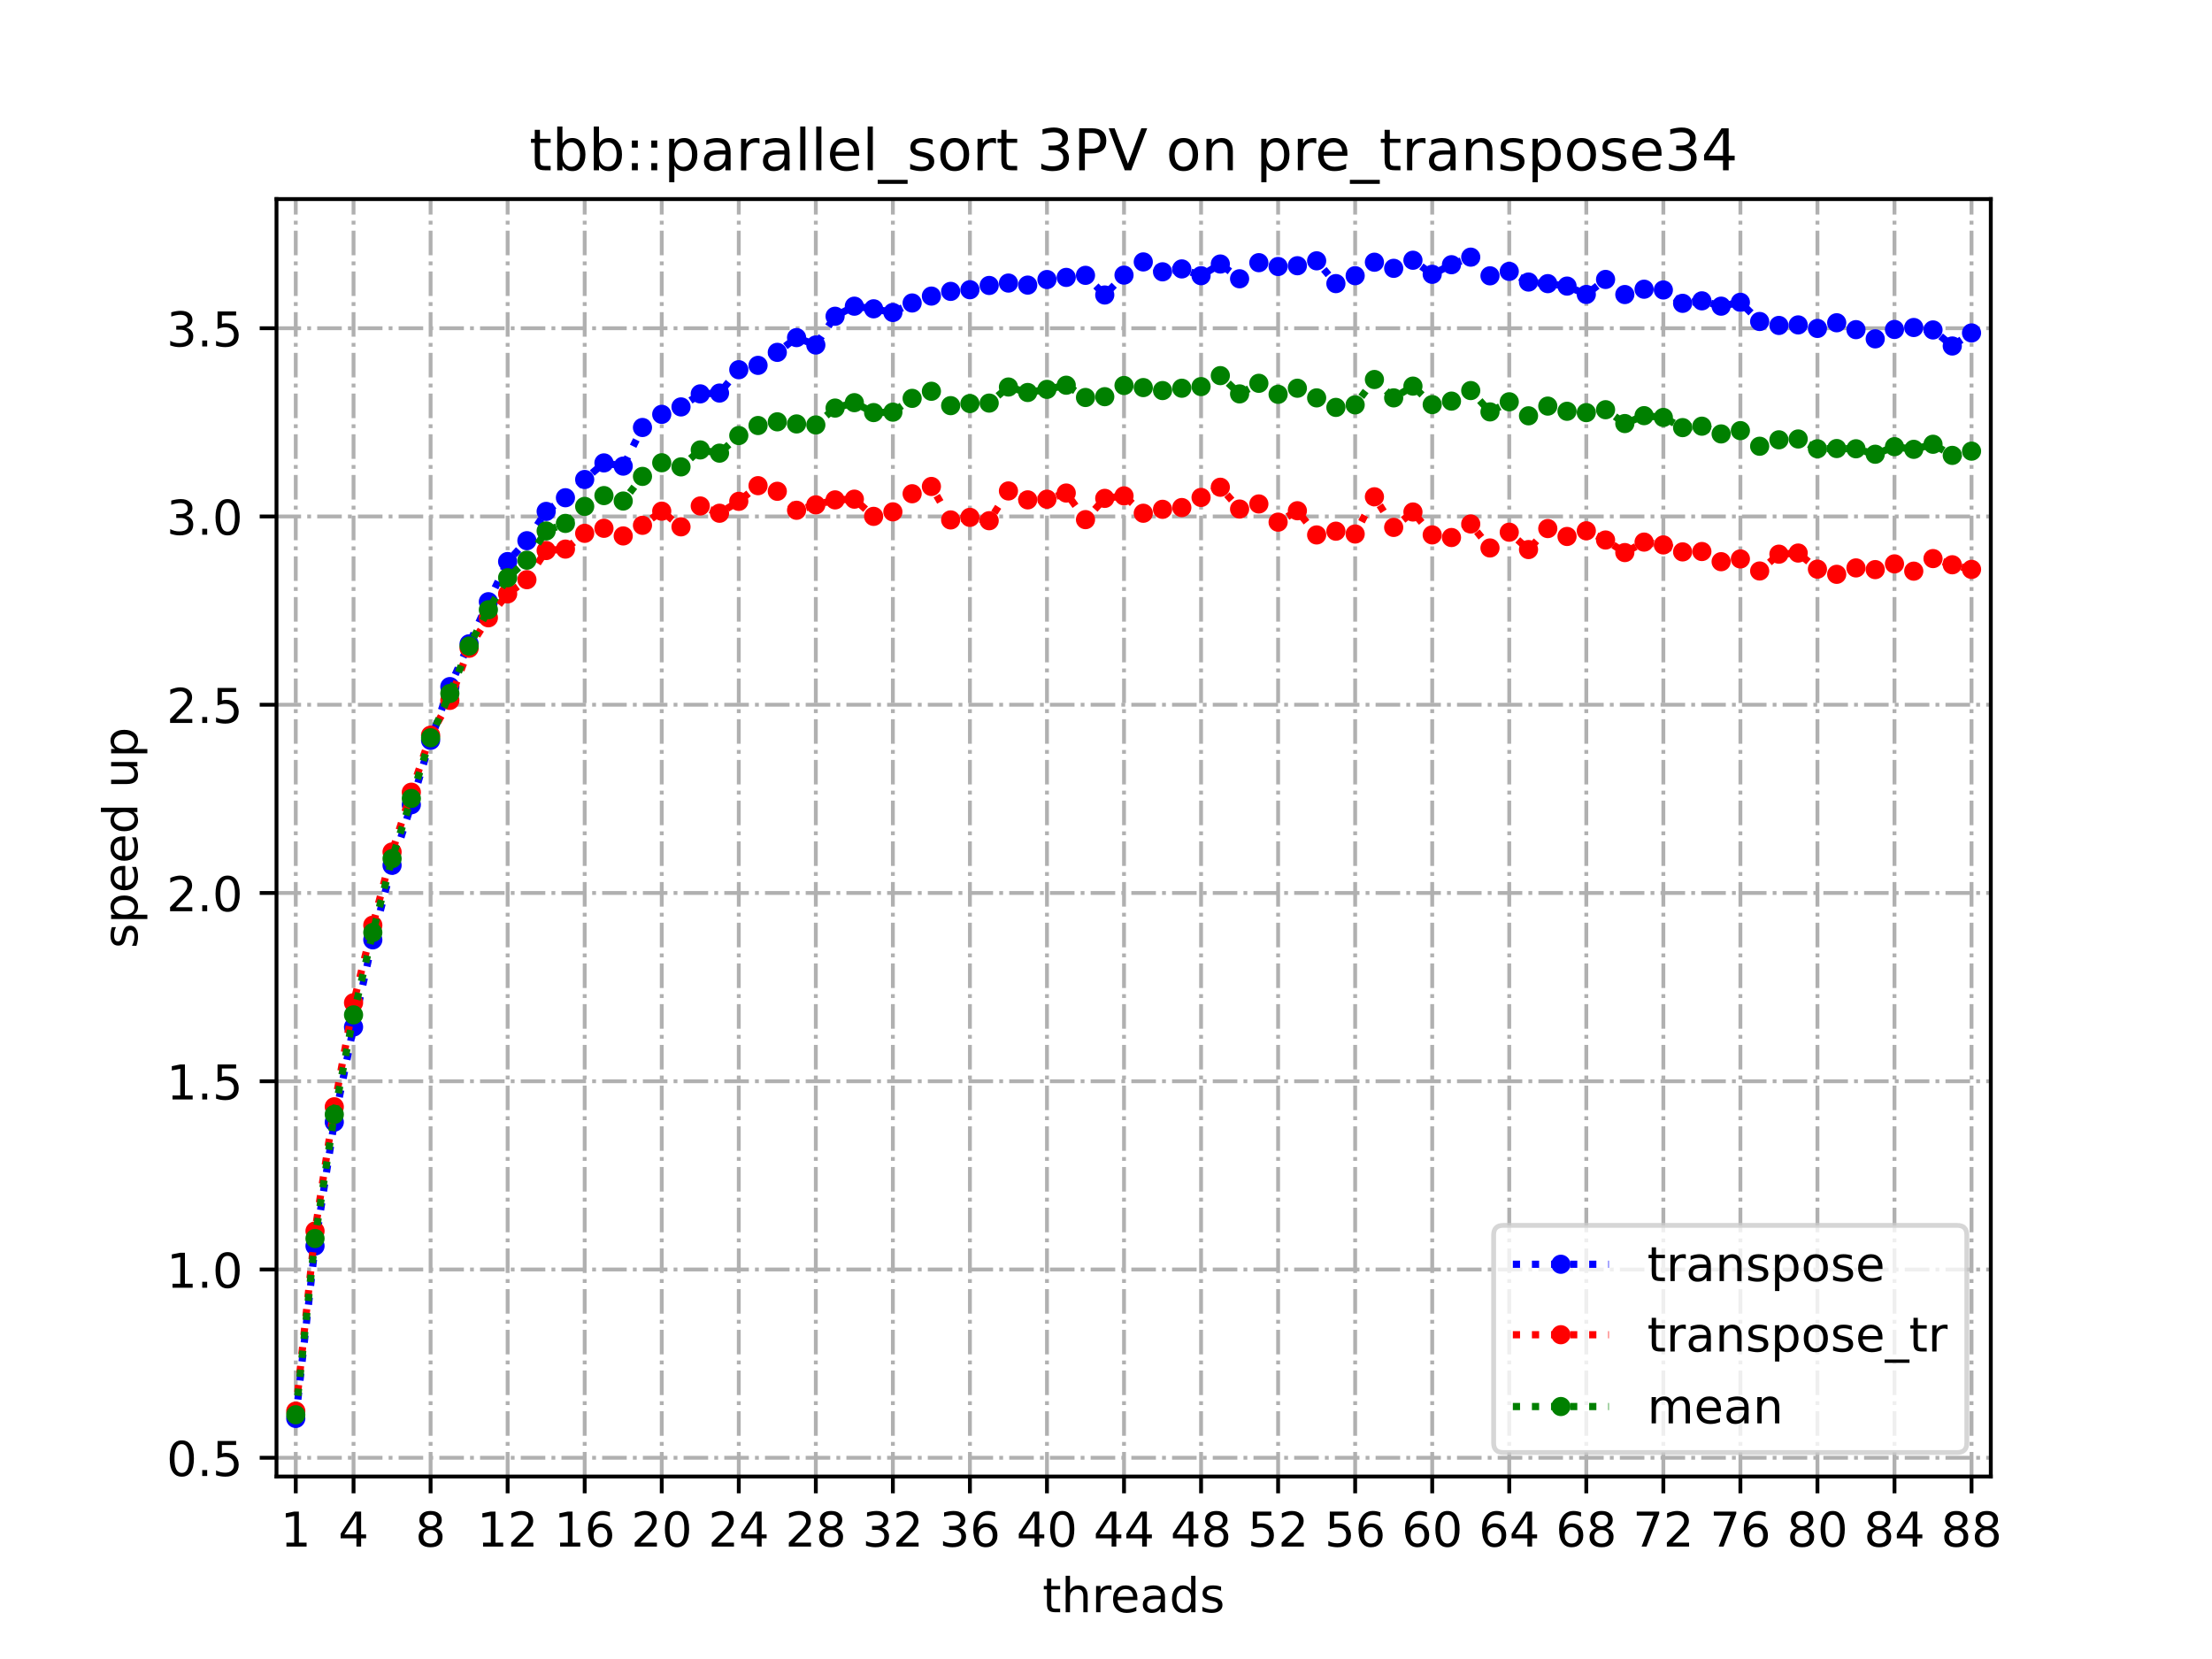 <?xml version="1.0" encoding="utf-8" standalone="no"?>
<!DOCTYPE svg PUBLIC "-//W3C//DTD SVG 1.1//EN"
  "http://www.w3.org/Graphics/SVG/1.1/DTD/svg11.dtd">
<!-- Created with matplotlib (https://matplotlib.org/) -->
<svg height="345.6pt" version="1.1" viewBox="0 0 460.8 345.6" width="460.8pt" xmlns="http://www.w3.org/2000/svg" xmlns:xlink="http://www.w3.org/1999/xlink">
 <defs>
  <style type="text/css">
*{stroke-linecap:butt;stroke-linejoin:round;}
  </style>
 </defs>
 <g id="figure_1">
  <g id="patch_1">
   <path d="M 0 345.6 
L 460.8 345.6 
L 460.8 0 
L 0 0 
z
" style="fill:#ffffff;"/>
  </g>
  <g id="axes_1">
   <g id="patch_2">
    <path d="M 57.6 307.584 
L 414.72 307.584 
L 414.72 41.472 
L 57.6 41.472 
z
" style="fill:#ffffff;"/>
   </g>
   <g id="matplotlib.axis_1">
    <g id="xtick_1">
     <g id="line2d_1">
      <path clip-path="url(#p93e877c4a3)" d="M 61.613 307.584 
L 61.613 41.472 
" style="fill:none;stroke:#b0b0b0;stroke-dasharray:5.12,1.28,0.8,1.28;stroke-dashoffset:0;stroke-width:0.8;"/>
     </g>
     <g id="line2d_2">
      <defs>
       <path d="M 0 0 
L 0 3.5 
" id="mc849f796d3" style="stroke:#000000;stroke-width:0.8;"/>
      </defs>
      <g>
       <use style="stroke:#000000;stroke-width:0.8;" x="61.613" xlink:href="#mc849f796d3" y="307.584"/>
      </g>
     </g>
     <g id="text_1">
      <!-- 1 -->
      <defs>
       <path d="M 12.406 8.297 
L 28.516 8.297 
L 28.516 63.922 
L 10.984 60.406 
L 10.984 69.391 
L 28.422 72.906 
L 38.281 72.906 
L 38.281 8.297 
L 54.391 8.297 
L 54.391 0 
L 12.406 0 
z
" id="DejaVuSans-49"/>
      </defs>
      <g transform="translate(58.431 322.182)scale(0.1 -0.1)">
       <use xlink:href="#DejaVuSans-49"/>
      </g>
     </g>
    </g>
    <g id="xtick_2">
     <g id="line2d_3">
      <path clip-path="url(#p93e877c4a3)" d="M 73.65 307.584 
L 73.65 41.472 
" style="fill:none;stroke:#b0b0b0;stroke-dasharray:5.12,1.28,0.8,1.28;stroke-dashoffset:0;stroke-width:0.8;"/>
     </g>
     <g id="line2d_4">
      <g>
       <use style="stroke:#000000;stroke-width:0.8;" x="73.65" xlink:href="#mc849f796d3" y="307.584"/>
      </g>
     </g>
     <g id="text_2">
      <!-- 4 -->
      <defs>
       <path d="M 37.797 64.312 
L 12.891 25.391 
L 37.797 25.391 
z
M 35.203 72.906 
L 47.609 72.906 
L 47.609 25.391 
L 58.016 25.391 
L 58.016 17.188 
L 47.609 17.188 
L 47.609 0 
L 37.797 0 
L 37.797 17.188 
L 4.891 17.188 
L 4.891 26.703 
z
" id="DejaVuSans-52"/>
      </defs>
      <g transform="translate(70.469 322.182)scale(0.1 -0.1)">
       <use xlink:href="#DejaVuSans-52"/>
      </g>
     </g>
    </g>
    <g id="xtick_3">
     <g id="line2d_5">
      <path clip-path="url(#p93e877c4a3)" d="M 89.701 307.584 
L 89.701 41.472 
" style="fill:none;stroke:#b0b0b0;stroke-dasharray:5.12,1.28,0.8,1.28;stroke-dashoffset:0;stroke-width:0.8;"/>
     </g>
     <g id="line2d_6">
      <g>
       <use style="stroke:#000000;stroke-width:0.8;" x="89.701" xlink:href="#mc849f796d3" y="307.584"/>
      </g>
     </g>
     <g id="text_3">
      <!-- 8 -->
      <defs>
       <path d="M 31.781 34.625 
Q 24.75 34.625 20.719 30.859 
Q 16.703 27.094 16.703 20.516 
Q 16.703 13.922 20.719 10.156 
Q 24.75 6.391 31.781 6.391 
Q 38.812 6.391 42.859 10.172 
Q 46.922 13.969 46.922 20.516 
Q 46.922 27.094 42.891 30.859 
Q 38.875 34.625 31.781 34.625 
z
M 21.922 38.812 
Q 15.578 40.375 12.031 44.719 
Q 8.5 49.078 8.5 55.328 
Q 8.5 64.062 14.719 69.141 
Q 20.953 74.219 31.781 74.219 
Q 42.672 74.219 48.875 69.141 
Q 55.078 64.062 55.078 55.328 
Q 55.078 49.078 51.531 44.719 
Q 48 40.375 41.703 38.812 
Q 48.828 37.156 52.797 32.312 
Q 56.781 27.484 56.781 20.516 
Q 56.781 9.906 50.312 4.234 
Q 43.844 -1.422 31.781 -1.422 
Q 19.734 -1.422 13.25 4.234 
Q 6.781 9.906 6.781 20.516 
Q 6.781 27.484 10.781 32.312 
Q 14.797 37.156 21.922 38.812 
z
M 18.312 54.391 
Q 18.312 48.734 21.844 45.562 
Q 25.391 42.391 31.781 42.391 
Q 38.141 42.391 41.719 45.562 
Q 45.312 48.734 45.312 54.391 
Q 45.312 60.062 41.719 63.234 
Q 38.141 66.406 31.781 66.406 
Q 25.391 66.406 21.844 63.234 
Q 18.312 60.062 18.312 54.391 
z
" id="DejaVuSans-56"/>
      </defs>
      <g transform="translate(86.519 322.182)scale(0.1 -0.1)">
       <use xlink:href="#DejaVuSans-56"/>
      </g>
     </g>
    </g>
    <g id="xtick_4">
     <g id="line2d_7">
      <path clip-path="url(#p93e877c4a3)" d="M 105.751 307.584 
L 105.751 41.472 
" style="fill:none;stroke:#b0b0b0;stroke-dasharray:5.12,1.28,0.8,1.28;stroke-dashoffset:0;stroke-width:0.8;"/>
     </g>
     <g id="line2d_8">
      <g>
       <use style="stroke:#000000;stroke-width:0.8;" x="105.751" xlink:href="#mc849f796d3" y="307.584"/>
      </g>
     </g>
     <g id="text_4">
      <!-- 12 -->
      <defs>
       <path d="M 19.188 8.297 
L 53.609 8.297 
L 53.609 0 
L 7.328 0 
L 7.328 8.297 
Q 12.938 14.109 22.625 23.891 
Q 32.328 33.688 34.812 36.531 
Q 39.547 41.844 41.422 45.531 
Q 43.312 49.219 43.312 52.781 
Q 43.312 58.594 39.234 62.25 
Q 35.156 65.922 28.609 65.922 
Q 23.969 65.922 18.812 64.312 
Q 13.672 62.703 7.812 59.422 
L 7.812 69.391 
Q 13.766 71.781 18.938 73 
Q 24.125 74.219 28.422 74.219 
Q 39.75 74.219 46.484 68.547 
Q 53.219 62.891 53.219 53.422 
Q 53.219 48.922 51.531 44.891 
Q 49.859 40.875 45.406 35.406 
Q 44.188 33.984 37.641 27.219 
Q 31.109 20.453 19.188 8.297 
z
" id="DejaVuSans-50"/>
      </defs>
      <g transform="translate(99.389 322.182)scale(0.1 -0.1)">
       <use xlink:href="#DejaVuSans-49"/>
       <use x="63.623" xlink:href="#DejaVuSans-50"/>
      </g>
     </g>
    </g>
    <g id="xtick_5">
     <g id="line2d_9">
      <path clip-path="url(#p93e877c4a3)" d="M 121.801 307.584 
L 121.801 41.472 
" style="fill:none;stroke:#b0b0b0;stroke-dasharray:5.12,1.28,0.8,1.28;stroke-dashoffset:0;stroke-width:0.8;"/>
     </g>
     <g id="line2d_10">
      <g>
       <use style="stroke:#000000;stroke-width:0.8;" x="121.801" xlink:href="#mc849f796d3" y="307.584"/>
      </g>
     </g>
     <g id="text_5">
      <!-- 16 -->
      <defs>
       <path d="M 33.016 40.375 
Q 26.375 40.375 22.484 35.828 
Q 18.609 31.297 18.609 23.391 
Q 18.609 15.531 22.484 10.953 
Q 26.375 6.391 33.016 6.391 
Q 39.656 6.391 43.531 10.953 
Q 47.406 15.531 47.406 23.391 
Q 47.406 31.297 43.531 35.828 
Q 39.656 40.375 33.016 40.375 
z
M 52.594 71.297 
L 52.594 62.312 
Q 48.875 64.062 45.094 64.984 
Q 41.312 65.922 37.594 65.922 
Q 27.828 65.922 22.672 59.328 
Q 17.531 52.734 16.797 39.406 
Q 19.672 43.656 24.016 45.922 
Q 28.375 48.188 33.594 48.188 
Q 44.578 48.188 50.953 41.516 
Q 57.328 34.859 57.328 23.391 
Q 57.328 12.156 50.688 5.359 
Q 44.047 -1.422 33.016 -1.422 
Q 20.359 -1.422 13.672 8.266 
Q 6.984 17.969 6.984 36.375 
Q 6.984 53.656 15.188 63.938 
Q 23.391 74.219 37.203 74.219 
Q 40.922 74.219 44.703 73.484 
Q 48.484 72.75 52.594 71.297 
z
" id="DejaVuSans-54"/>
      </defs>
      <g transform="translate(115.439 322.182)scale(0.1 -0.1)">
       <use xlink:href="#DejaVuSans-49"/>
       <use x="63.623" xlink:href="#DejaVuSans-54"/>
      </g>
     </g>
    </g>
    <g id="xtick_6">
     <g id="line2d_11">
      <path clip-path="url(#p93e877c4a3)" d="M 137.852 307.584 
L 137.852 41.472 
" style="fill:none;stroke:#b0b0b0;stroke-dasharray:5.12,1.28,0.8,1.28;stroke-dashoffset:0;stroke-width:0.8;"/>
     </g>
     <g id="line2d_12">
      <g>
       <use style="stroke:#000000;stroke-width:0.8;" x="137.852" xlink:href="#mc849f796d3" y="307.584"/>
      </g>
     </g>
     <g id="text_6">
      <!-- 20 -->
      <defs>
       <path d="M 31.781 66.406 
Q 24.172 66.406 20.328 58.906 
Q 16.5 51.422 16.5 36.375 
Q 16.5 21.391 20.328 13.891 
Q 24.172 6.391 31.781 6.391 
Q 39.453 6.391 43.281 13.891 
Q 47.125 21.391 47.125 36.375 
Q 47.125 51.422 43.281 58.906 
Q 39.453 66.406 31.781 66.406 
z
M 31.781 74.219 
Q 44.047 74.219 50.516 64.516 
Q 56.984 54.828 56.984 36.375 
Q 56.984 17.969 50.516 8.266 
Q 44.047 -1.422 31.781 -1.422 
Q 19.531 -1.422 13.062 8.266 
Q 6.594 17.969 6.594 36.375 
Q 6.594 54.828 13.062 64.516 
Q 19.531 74.219 31.781 74.219 
z
" id="DejaVuSans-48"/>
      </defs>
      <g transform="translate(131.489 322.182)scale(0.1 -0.1)">
       <use xlink:href="#DejaVuSans-50"/>
       <use x="63.623" xlink:href="#DejaVuSans-48"/>
      </g>
     </g>
    </g>
    <g id="xtick_7">
     <g id="line2d_13">
      <path clip-path="url(#p93e877c4a3)" d="M 153.902 307.584 
L 153.902 41.472 
" style="fill:none;stroke:#b0b0b0;stroke-dasharray:5.12,1.28,0.8,1.28;stroke-dashoffset:0;stroke-width:0.8;"/>
     </g>
     <g id="line2d_14">
      <g>
       <use style="stroke:#000000;stroke-width:0.8;" x="153.902" xlink:href="#mc849f796d3" y="307.584"/>
      </g>
     </g>
     <g id="text_7">
      <!-- 24 -->
      <g transform="translate(147.54 322.182)scale(0.1 -0.1)">
       <use xlink:href="#DejaVuSans-50"/>
       <use x="63.623" xlink:href="#DejaVuSans-52"/>
      </g>
     </g>
    </g>
    <g id="xtick_8">
     <g id="line2d_15">
      <path clip-path="url(#p93e877c4a3)" d="M 169.952 307.584 
L 169.952 41.472 
" style="fill:none;stroke:#b0b0b0;stroke-dasharray:5.12,1.28,0.8,1.28;stroke-dashoffset:0;stroke-width:0.8;"/>
     </g>
     <g id="line2d_16">
      <g>
       <use style="stroke:#000000;stroke-width:0.8;" x="169.952" xlink:href="#mc849f796d3" y="307.584"/>
      </g>
     </g>
     <g id="text_8">
      <!-- 28 -->
      <g transform="translate(163.59 322.182)scale(0.1 -0.1)">
       <use xlink:href="#DejaVuSans-50"/>
       <use x="63.623" xlink:href="#DejaVuSans-56"/>
      </g>
     </g>
    </g>
    <g id="xtick_9">
     <g id="line2d_17">
      <path clip-path="url(#p93e877c4a3)" d="M 186.003 307.584 
L 186.003 41.472 
" style="fill:none;stroke:#b0b0b0;stroke-dasharray:5.12,1.28,0.8,1.28;stroke-dashoffset:0;stroke-width:0.8;"/>
     </g>
     <g id="line2d_18">
      <g>
       <use style="stroke:#000000;stroke-width:0.8;" x="186.003" xlink:href="#mc849f796d3" y="307.584"/>
      </g>
     </g>
     <g id="text_9">
      <!-- 32 -->
      <defs>
       <path d="M 40.578 39.312 
Q 47.656 37.797 51.625 33 
Q 55.609 28.219 55.609 21.188 
Q 55.609 10.406 48.188 4.484 
Q 40.766 -1.422 27.094 -1.422 
Q 22.516 -1.422 17.656 -0.516 
Q 12.797 0.391 7.625 2.203 
L 7.625 11.719 
Q 11.719 9.328 16.594 8.109 
Q 21.484 6.891 26.812 6.891 
Q 36.078 6.891 40.938 10.547 
Q 45.797 14.203 45.797 21.188 
Q 45.797 27.641 41.281 31.266 
Q 36.766 34.906 28.719 34.906 
L 20.219 34.906 
L 20.219 43.016 
L 29.109 43.016 
Q 36.375 43.016 40.234 45.922 
Q 44.094 48.828 44.094 54.297 
Q 44.094 59.906 40.109 62.906 
Q 36.141 65.922 28.719 65.922 
Q 24.656 65.922 20.016 65.031 
Q 15.375 64.156 9.812 62.312 
L 9.812 71.094 
Q 15.438 72.656 20.344 73.438 
Q 25.25 74.219 29.594 74.219 
Q 40.828 74.219 47.359 69.109 
Q 53.906 64.016 53.906 55.328 
Q 53.906 49.266 50.438 45.094 
Q 46.969 40.922 40.578 39.312 
z
" id="DejaVuSans-51"/>
      </defs>
      <g transform="translate(179.64 322.182)scale(0.1 -0.1)">
       <use xlink:href="#DejaVuSans-51"/>
       <use x="63.623" xlink:href="#DejaVuSans-50"/>
      </g>
     </g>
    </g>
    <g id="xtick_10">
     <g id="line2d_19">
      <path clip-path="url(#p93e877c4a3)" d="M 202.053 307.584 
L 202.053 41.472 
" style="fill:none;stroke:#b0b0b0;stroke-dasharray:5.12,1.28,0.8,1.28;stroke-dashoffset:0;stroke-width:0.8;"/>
     </g>
     <g id="line2d_20">
      <g>
       <use style="stroke:#000000;stroke-width:0.8;" x="202.053" xlink:href="#mc849f796d3" y="307.584"/>
      </g>
     </g>
     <g id="text_10">
      <!-- 36 -->
      <g transform="translate(195.691 322.182)scale(0.1 -0.1)">
       <use xlink:href="#DejaVuSans-51"/>
       <use x="63.623" xlink:href="#DejaVuSans-54"/>
      </g>
     </g>
    </g>
    <g id="xtick_11">
     <g id="line2d_21">
      <path clip-path="url(#p93e877c4a3)" d="M 218.103 307.584 
L 218.103 41.472 
" style="fill:none;stroke:#b0b0b0;stroke-dasharray:5.12,1.28,0.8,1.28;stroke-dashoffset:0;stroke-width:0.8;"/>
     </g>
     <g id="line2d_22">
      <g>
       <use style="stroke:#000000;stroke-width:0.8;" x="218.103" xlink:href="#mc849f796d3" y="307.584"/>
      </g>
     </g>
     <g id="text_11">
      <!-- 40 -->
      <g transform="translate(211.741 322.182)scale(0.1 -0.1)">
       <use xlink:href="#DejaVuSans-52"/>
       <use x="63.623" xlink:href="#DejaVuSans-48"/>
      </g>
     </g>
    </g>
    <g id="xtick_12">
     <g id="line2d_23">
      <path clip-path="url(#p93e877c4a3)" d="M 234.154 307.584 
L 234.154 41.472 
" style="fill:none;stroke:#b0b0b0;stroke-dasharray:5.12,1.28,0.8,1.28;stroke-dashoffset:0;stroke-width:0.8;"/>
     </g>
     <g id="line2d_24">
      <g>
       <use style="stroke:#000000;stroke-width:0.8;" x="234.154" xlink:href="#mc849f796d3" y="307.584"/>
      </g>
     </g>
     <g id="text_12">
      <!-- 44 -->
      <g transform="translate(227.791 322.182)scale(0.1 -0.1)">
       <use xlink:href="#DejaVuSans-52"/>
       <use x="63.623" xlink:href="#DejaVuSans-52"/>
      </g>
     </g>
    </g>
    <g id="xtick_13">
     <g id="line2d_25">
      <path clip-path="url(#p93e877c4a3)" d="M 250.204 307.584 
L 250.204 41.472 
" style="fill:none;stroke:#b0b0b0;stroke-dasharray:5.12,1.28,0.8,1.28;stroke-dashoffset:0;stroke-width:0.8;"/>
     </g>
     <g id="line2d_26">
      <g>
       <use style="stroke:#000000;stroke-width:0.8;" x="250.204" xlink:href="#mc849f796d3" y="307.584"/>
      </g>
     </g>
     <g id="text_13">
      <!-- 48 -->
      <g transform="translate(243.842 322.182)scale(0.1 -0.1)">
       <use xlink:href="#DejaVuSans-52"/>
       <use x="63.623" xlink:href="#DejaVuSans-56"/>
      </g>
     </g>
    </g>
    <g id="xtick_14">
     <g id="line2d_27">
      <path clip-path="url(#p93e877c4a3)" d="M 266.254 307.584 
L 266.254 41.472 
" style="fill:none;stroke:#b0b0b0;stroke-dasharray:5.12,1.28,0.8,1.28;stroke-dashoffset:0;stroke-width:0.8;"/>
     </g>
     <g id="line2d_28">
      <g>
       <use style="stroke:#000000;stroke-width:0.8;" x="266.254" xlink:href="#mc849f796d3" y="307.584"/>
      </g>
     </g>
     <g id="text_14">
      <!-- 52 -->
      <defs>
       <path d="M 10.797 72.906 
L 49.516 72.906 
L 49.516 64.594 
L 19.828 64.594 
L 19.828 46.734 
Q 21.969 47.469 24.109 47.828 
Q 26.266 48.188 28.422 48.188 
Q 40.625 48.188 47.75 41.5 
Q 54.891 34.812 54.891 23.391 
Q 54.891 11.625 47.562 5.094 
Q 40.234 -1.422 26.906 -1.422 
Q 22.312 -1.422 17.547 -0.641 
Q 12.797 0.141 7.719 1.703 
L 7.719 11.625 
Q 12.109 9.234 16.797 8.062 
Q 21.484 6.891 26.703 6.891 
Q 35.156 6.891 40.078 11.328 
Q 45.016 15.766 45.016 23.391 
Q 45.016 31 40.078 35.438 
Q 35.156 39.891 26.703 39.891 
Q 22.75 39.891 18.812 39.016 
Q 14.891 38.141 10.797 36.281 
z
" id="DejaVuSans-53"/>
      </defs>
      <g transform="translate(259.892 322.182)scale(0.1 -0.1)">
       <use xlink:href="#DejaVuSans-53"/>
       <use x="63.623" xlink:href="#DejaVuSans-50"/>
      </g>
     </g>
    </g>
    <g id="xtick_15">
     <g id="line2d_29">
      <path clip-path="url(#p93e877c4a3)" d="M 282.305 307.584 
L 282.305 41.472 
" style="fill:none;stroke:#b0b0b0;stroke-dasharray:5.12,1.28,0.8,1.28;stroke-dashoffset:0;stroke-width:0.8;"/>
     </g>
     <g id="line2d_30">
      <g>
       <use style="stroke:#000000;stroke-width:0.8;" x="282.305" xlink:href="#mc849f796d3" y="307.584"/>
      </g>
     </g>
     <g id="text_15">
      <!-- 56 -->
      <g transform="translate(275.942 322.182)scale(0.1 -0.1)">
       <use xlink:href="#DejaVuSans-53"/>
       <use x="63.623" xlink:href="#DejaVuSans-54"/>
      </g>
     </g>
    </g>
    <g id="xtick_16">
     <g id="line2d_31">
      <path clip-path="url(#p93e877c4a3)" d="M 298.355 307.584 
L 298.355 41.472 
" style="fill:none;stroke:#b0b0b0;stroke-dasharray:5.12,1.28,0.8,1.28;stroke-dashoffset:0;stroke-width:0.8;"/>
     </g>
     <g id="line2d_32">
      <g>
       <use style="stroke:#000000;stroke-width:0.8;" x="298.355" xlink:href="#mc849f796d3" y="307.584"/>
      </g>
     </g>
     <g id="text_16">
      <!-- 60 -->
      <g transform="translate(291.993 322.182)scale(0.1 -0.1)">
       <use xlink:href="#DejaVuSans-54"/>
       <use x="63.623" xlink:href="#DejaVuSans-48"/>
      </g>
     </g>
    </g>
    <g id="xtick_17">
     <g id="line2d_33">
      <path clip-path="url(#p93e877c4a3)" d="M 314.405 307.584 
L 314.405 41.472 
" style="fill:none;stroke:#b0b0b0;stroke-dasharray:5.12,1.28,0.8,1.28;stroke-dashoffset:0;stroke-width:0.8;"/>
     </g>
     <g id="line2d_34">
      <g>
       <use style="stroke:#000000;stroke-width:0.8;" x="314.405" xlink:href="#mc849f796d3" y="307.584"/>
      </g>
     </g>
     <g id="text_17">
      <!-- 64 -->
      <g transform="translate(308.043 322.182)scale(0.1 -0.1)">
       <use xlink:href="#DejaVuSans-54"/>
       <use x="63.623" xlink:href="#DejaVuSans-52"/>
      </g>
     </g>
    </g>
    <g id="xtick_18">
     <g id="line2d_35">
      <path clip-path="url(#p93e877c4a3)" d="M 330.456 307.584 
L 330.456 41.472 
" style="fill:none;stroke:#b0b0b0;stroke-dasharray:5.12,1.28,0.8,1.28;stroke-dashoffset:0;stroke-width:0.8;"/>
     </g>
     <g id="line2d_36">
      <g>
       <use style="stroke:#000000;stroke-width:0.8;" x="330.456" xlink:href="#mc849f796d3" y="307.584"/>
      </g>
     </g>
     <g id="text_18">
      <!-- 68 -->
      <g transform="translate(324.093 322.182)scale(0.1 -0.1)">
       <use xlink:href="#DejaVuSans-54"/>
       <use x="63.623" xlink:href="#DejaVuSans-56"/>
      </g>
     </g>
    </g>
    <g id="xtick_19">
     <g id="line2d_37">
      <path clip-path="url(#p93e877c4a3)" d="M 346.506 307.584 
L 346.506 41.472 
" style="fill:none;stroke:#b0b0b0;stroke-dasharray:5.12,1.28,0.8,1.28;stroke-dashoffset:0;stroke-width:0.8;"/>
     </g>
     <g id="line2d_38">
      <g>
       <use style="stroke:#000000;stroke-width:0.8;" x="346.506" xlink:href="#mc849f796d3" y="307.584"/>
      </g>
     </g>
     <g id="text_19">
      <!-- 72 -->
      <defs>
       <path d="M 8.203 72.906 
L 55.078 72.906 
L 55.078 68.703 
L 28.609 0 
L 18.312 0 
L 43.219 64.594 
L 8.203 64.594 
z
" id="DejaVuSans-55"/>
      </defs>
      <g transform="translate(340.144 322.182)scale(0.1 -0.1)">
       <use xlink:href="#DejaVuSans-55"/>
       <use x="63.623" xlink:href="#DejaVuSans-50"/>
      </g>
     </g>
    </g>
    <g id="xtick_20">
     <g id="line2d_39">
      <path clip-path="url(#p93e877c4a3)" d="M 362.556 307.584 
L 362.556 41.472 
" style="fill:none;stroke:#b0b0b0;stroke-dasharray:5.12,1.28,0.8,1.28;stroke-dashoffset:0;stroke-width:0.8;"/>
     </g>
     <g id="line2d_40">
      <g>
       <use style="stroke:#000000;stroke-width:0.8;" x="362.556" xlink:href="#mc849f796d3" y="307.584"/>
      </g>
     </g>
     <g id="text_20">
      <!-- 76 -->
      <g transform="translate(356.194 322.182)scale(0.1 -0.1)">
       <use xlink:href="#DejaVuSans-55"/>
       <use x="63.623" xlink:href="#DejaVuSans-54"/>
      </g>
     </g>
    </g>
    <g id="xtick_21">
     <g id="line2d_41">
      <path clip-path="url(#p93e877c4a3)" d="M 378.607 307.584 
L 378.607 41.472 
" style="fill:none;stroke:#b0b0b0;stroke-dasharray:5.12,1.28,0.8,1.28;stroke-dashoffset:0;stroke-width:0.8;"/>
     </g>
     <g id="line2d_42">
      <g>
       <use style="stroke:#000000;stroke-width:0.8;" x="378.607" xlink:href="#mc849f796d3" y="307.584"/>
      </g>
     </g>
     <g id="text_21">
      <!-- 80 -->
      <g transform="translate(372.244 322.182)scale(0.1 -0.1)">
       <use xlink:href="#DejaVuSans-56"/>
       <use x="63.623" xlink:href="#DejaVuSans-48"/>
      </g>
     </g>
    </g>
    <g id="xtick_22">
     <g id="line2d_43">
      <path clip-path="url(#p93e877c4a3)" d="M 394.657 307.584 
L 394.657 41.472 
" style="fill:none;stroke:#b0b0b0;stroke-dasharray:5.12,1.28,0.8,1.28;stroke-dashoffset:0;stroke-width:0.8;"/>
     </g>
     <g id="line2d_44">
      <g>
       <use style="stroke:#000000;stroke-width:0.8;" x="394.657" xlink:href="#mc849f796d3" y="307.584"/>
      </g>
     </g>
     <g id="text_22">
      <!-- 84 -->
      <g transform="translate(388.295 322.182)scale(0.1 -0.1)">
       <use xlink:href="#DejaVuSans-56"/>
       <use x="63.623" xlink:href="#DejaVuSans-52"/>
      </g>
     </g>
    </g>
    <g id="xtick_23">
     <g id="line2d_45">
      <path clip-path="url(#p93e877c4a3)" d="M 410.707 307.584 
L 410.707 41.472 
" style="fill:none;stroke:#b0b0b0;stroke-dasharray:5.12,1.28,0.8,1.28;stroke-dashoffset:0;stroke-width:0.8;"/>
     </g>
     <g id="line2d_46">
      <g>
       <use style="stroke:#000000;stroke-width:0.8;" x="410.707" xlink:href="#mc849f796d3" y="307.584"/>
      </g>
     </g>
     <g id="text_23">
      <!-- 88 -->
      <g transform="translate(404.345 322.182)scale(0.1 -0.1)">
       <use xlink:href="#DejaVuSans-56"/>
       <use x="63.623" xlink:href="#DejaVuSans-56"/>
      </g>
     </g>
    </g>
    <g id="text_24">
     <!-- threads -->
     <defs>
      <path d="M 18.312 70.219 
L 18.312 54.688 
L 36.812 54.688 
L 36.812 47.703 
L 18.312 47.703 
L 18.312 18.016 
Q 18.312 11.328 20.141 9.422 
Q 21.969 7.516 27.594 7.516 
L 36.812 7.516 
L 36.812 0 
L 27.594 0 
Q 17.188 0 13.234 3.875 
Q 9.281 7.766 9.281 18.016 
L 9.281 47.703 
L 2.688 47.703 
L 2.688 54.688 
L 9.281 54.688 
L 9.281 70.219 
z
" id="DejaVuSans-116"/>
      <path d="M 54.891 33.016 
L 54.891 0 
L 45.906 0 
L 45.906 32.719 
Q 45.906 40.484 42.875 44.328 
Q 39.844 48.188 33.797 48.188 
Q 26.516 48.188 22.312 43.547 
Q 18.109 38.922 18.109 30.906 
L 18.109 0 
L 9.078 0 
L 9.078 75.984 
L 18.109 75.984 
L 18.109 46.188 
Q 21.344 51.125 25.703 53.562 
Q 30.078 56 35.797 56 
Q 45.219 56 50.047 50.172 
Q 54.891 44.344 54.891 33.016 
z
" id="DejaVuSans-104"/>
      <path d="M 41.109 46.297 
Q 39.594 47.172 37.812 47.578 
Q 36.031 48 33.891 48 
Q 26.266 48 22.188 43.047 
Q 18.109 38.094 18.109 28.812 
L 18.109 0 
L 9.078 0 
L 9.078 54.688 
L 18.109 54.688 
L 18.109 46.188 
Q 20.953 51.172 25.484 53.578 
Q 30.031 56 36.531 56 
Q 37.453 56 38.578 55.875 
Q 39.703 55.766 41.062 55.516 
z
" id="DejaVuSans-114"/>
      <path d="M 56.203 29.594 
L 56.203 25.203 
L 14.891 25.203 
Q 15.484 15.922 20.484 11.062 
Q 25.484 6.203 34.422 6.203 
Q 39.594 6.203 44.453 7.469 
Q 49.312 8.734 54.109 11.281 
L 54.109 2.781 
Q 49.266 0.734 44.188 -0.344 
Q 39.109 -1.422 33.891 -1.422 
Q 20.797 -1.422 13.156 6.188 
Q 5.516 13.812 5.516 26.812 
Q 5.516 40.234 12.766 48.109 
Q 20.016 56 32.328 56 
Q 43.359 56 49.781 48.891 
Q 56.203 41.797 56.203 29.594 
z
M 47.219 32.234 
Q 47.125 39.594 43.094 43.984 
Q 39.062 48.391 32.422 48.391 
Q 24.906 48.391 20.391 44.141 
Q 15.875 39.891 15.188 32.172 
z
" id="DejaVuSans-101"/>
      <path d="M 34.281 27.484 
Q 23.391 27.484 19.188 25 
Q 14.984 22.516 14.984 16.5 
Q 14.984 11.719 18.141 8.906 
Q 21.297 6.109 26.703 6.109 
Q 34.188 6.109 38.703 11.406 
Q 43.219 16.703 43.219 25.484 
L 43.219 27.484 
z
M 52.203 31.203 
L 52.203 0 
L 43.219 0 
L 43.219 8.297 
Q 40.141 3.328 35.547 0.953 
Q 30.953 -1.422 24.312 -1.422 
Q 15.922 -1.422 10.953 3.297 
Q 6 8.016 6 15.922 
Q 6 25.141 12.172 29.828 
Q 18.359 34.516 30.609 34.516 
L 43.219 34.516 
L 43.219 35.406 
Q 43.219 41.609 39.141 45 
Q 35.062 48.391 27.688 48.391 
Q 23 48.391 18.547 47.266 
Q 14.109 46.141 10.016 43.891 
L 10.016 52.203 
Q 14.938 54.109 19.578 55.047 
Q 24.219 56 28.609 56 
Q 40.484 56 46.344 49.844 
Q 52.203 43.703 52.203 31.203 
z
" id="DejaVuSans-97"/>
      <path d="M 45.406 46.391 
L 45.406 75.984 
L 54.391 75.984 
L 54.391 0 
L 45.406 0 
L 45.406 8.203 
Q 42.578 3.328 38.25 0.953 
Q 33.938 -1.422 27.875 -1.422 
Q 17.969 -1.422 11.734 6.484 
Q 5.516 14.406 5.516 27.297 
Q 5.516 40.188 11.734 48.094 
Q 17.969 56 27.875 56 
Q 33.938 56 38.25 53.625 
Q 42.578 51.266 45.406 46.391 
z
M 14.797 27.297 
Q 14.797 17.391 18.875 11.75 
Q 22.953 6.109 30.078 6.109 
Q 37.203 6.109 41.297 11.75 
Q 45.406 17.391 45.406 27.297 
Q 45.406 37.203 41.297 42.844 
Q 37.203 48.484 30.078 48.484 
Q 22.953 48.484 18.875 42.844 
Q 14.797 37.203 14.797 27.297 
z
" id="DejaVuSans-100"/>
      <path d="M 44.281 53.078 
L 44.281 44.578 
Q 40.484 46.531 36.375 47.5 
Q 32.281 48.484 27.875 48.484 
Q 21.188 48.484 17.844 46.438 
Q 14.5 44.391 14.5 40.281 
Q 14.5 37.156 16.891 35.375 
Q 19.281 33.594 26.516 31.984 
L 29.594 31.297 
Q 39.156 29.25 43.188 25.516 
Q 47.219 21.781 47.219 15.094 
Q 47.219 7.469 41.188 3.016 
Q 35.156 -1.422 24.609 -1.422 
Q 20.219 -1.422 15.453 -0.562 
Q 10.688 0.297 5.422 2 
L 5.422 11.281 
Q 10.406 8.688 15.234 7.391 
Q 20.062 6.109 24.812 6.109 
Q 31.156 6.109 34.562 8.281 
Q 37.984 10.453 37.984 14.406 
Q 37.984 18.062 35.516 20.016 
Q 33.062 21.969 24.703 23.781 
L 21.578 24.516 
Q 13.234 26.266 9.516 29.906 
Q 5.812 33.547 5.812 39.891 
Q 5.812 47.609 11.281 51.797 
Q 16.75 56 26.812 56 
Q 31.781 56 36.172 55.266 
Q 40.578 54.547 44.281 53.078 
z
" id="DejaVuSans-115"/>
     </defs>
     <g transform="translate(217.169 335.861)scale(0.1 -0.1)">
      <use xlink:href="#DejaVuSans-116"/>
      <use x="39.209" xlink:href="#DejaVuSans-104"/>
      <use x="102.588" xlink:href="#DejaVuSans-114"/>
      <use x="141.451" xlink:href="#DejaVuSans-101"/>
      <use x="202.975" xlink:href="#DejaVuSans-97"/>
      <use x="264.254" xlink:href="#DejaVuSans-100"/>
      <use x="327.73" xlink:href="#DejaVuSans-115"/>
     </g>
    </g>
   </g>
   <g id="matplotlib.axis_2">
    <g id="ytick_1">
     <g id="line2d_47">
      <path clip-path="url(#p93e877c4a3)" d="M 57.6 303.677 
L 414.72 303.677 
" style="fill:none;stroke:#b0b0b0;stroke-dasharray:5.12,1.28,0.8,1.28;stroke-dashoffset:0;stroke-width:0.8;"/>
     </g>
     <g id="line2d_48">
      <defs>
       <path d="M 0 0 
L -3.5 0 
" id="m80e45c87ed" style="stroke:#000000;stroke-width:0.8;"/>
      </defs>
      <g>
       <use style="stroke:#000000;stroke-width:0.8;" x="57.6" xlink:href="#m80e45c87ed" y="303.677"/>
      </g>
     </g>
     <g id="text_25">
      <!-- 0.5 -->
      <defs>
       <path d="M 10.688 12.406 
L 21 12.406 
L 21 0 
L 10.688 0 
z
" id="DejaVuSans-46"/>
      </defs>
      <g transform="translate(34.697 307.476)scale(0.1 -0.1)">
       <use xlink:href="#DejaVuSans-48"/>
       <use x="63.623" xlink:href="#DejaVuSans-46"/>
       <use x="95.41" xlink:href="#DejaVuSans-53"/>
      </g>
     </g>
    </g>
    <g id="ytick_2">
     <g id="line2d_49">
      <path clip-path="url(#p93e877c4a3)" d="M 57.6 264.46 
L 414.72 264.46 
" style="fill:none;stroke:#b0b0b0;stroke-dasharray:5.12,1.28,0.8,1.28;stroke-dashoffset:0;stroke-width:0.8;"/>
     </g>
     <g id="line2d_50">
      <g>
       <use style="stroke:#000000;stroke-width:0.8;" x="57.6" xlink:href="#m80e45c87ed" y="264.46"/>
      </g>
     </g>
     <g id="text_26">
      <!-- 1.0 -->
      <g transform="translate(34.697 268.259)scale(0.1 -0.1)">
       <use xlink:href="#DejaVuSans-49"/>
       <use x="63.623" xlink:href="#DejaVuSans-46"/>
       <use x="95.41" xlink:href="#DejaVuSans-48"/>
      </g>
     </g>
    </g>
    <g id="ytick_3">
     <g id="line2d_51">
      <path clip-path="url(#p93e877c4a3)" d="M 57.6 225.242 
L 414.72 225.242 
" style="fill:none;stroke:#b0b0b0;stroke-dasharray:5.12,1.28,0.8,1.28;stroke-dashoffset:0;stroke-width:0.8;"/>
     </g>
     <g id="line2d_52">
      <g>
       <use style="stroke:#000000;stroke-width:0.8;" x="57.6" xlink:href="#m80e45c87ed" y="225.242"/>
      </g>
     </g>
     <g id="text_27">
      <!-- 1.5 -->
      <g transform="translate(34.697 229.041)scale(0.1 -0.1)">
       <use xlink:href="#DejaVuSans-49"/>
       <use x="63.623" xlink:href="#DejaVuSans-46"/>
       <use x="95.41" xlink:href="#DejaVuSans-53"/>
      </g>
     </g>
    </g>
    <g id="ytick_4">
     <g id="line2d_53">
      <path clip-path="url(#p93e877c4a3)" d="M 57.6 186.025 
L 414.72 186.025 
" style="fill:none;stroke:#b0b0b0;stroke-dasharray:5.12,1.28,0.8,1.28;stroke-dashoffset:0;stroke-width:0.8;"/>
     </g>
     <g id="line2d_54">
      <g>
       <use style="stroke:#000000;stroke-width:0.8;" x="57.6" xlink:href="#m80e45c87ed" y="186.025"/>
      </g>
     </g>
     <g id="text_28">
      <!-- 2.0 -->
      <g transform="translate(34.697 189.824)scale(0.1 -0.1)">
       <use xlink:href="#DejaVuSans-50"/>
       <use x="63.623" xlink:href="#DejaVuSans-46"/>
       <use x="95.41" xlink:href="#DejaVuSans-48"/>
      </g>
     </g>
    </g>
    <g id="ytick_5">
     <g id="line2d_55">
      <path clip-path="url(#p93e877c4a3)" d="M 57.6 146.807 
L 414.72 146.807 
" style="fill:none;stroke:#b0b0b0;stroke-dasharray:5.12,1.28,0.8,1.28;stroke-dashoffset:0;stroke-width:0.8;"/>
     </g>
     <g id="line2d_56">
      <g>
       <use style="stroke:#000000;stroke-width:0.8;" x="57.6" xlink:href="#m80e45c87ed" y="146.807"/>
      </g>
     </g>
     <g id="text_29">
      <!-- 2.5 -->
      <g transform="translate(34.697 150.606)scale(0.1 -0.1)">
       <use xlink:href="#DejaVuSans-50"/>
       <use x="63.623" xlink:href="#DejaVuSans-46"/>
       <use x="95.41" xlink:href="#DejaVuSans-53"/>
      </g>
     </g>
    </g>
    <g id="ytick_6">
     <g id="line2d_57">
      <path clip-path="url(#p93e877c4a3)" d="M 57.6 107.59 
L 414.72 107.59 
" style="fill:none;stroke:#b0b0b0;stroke-dasharray:5.12,1.28,0.8,1.28;stroke-dashoffset:0;stroke-width:0.8;"/>
     </g>
     <g id="line2d_58">
      <g>
       <use style="stroke:#000000;stroke-width:0.8;" x="57.6" xlink:href="#m80e45c87ed" y="107.59"/>
      </g>
     </g>
     <g id="text_30">
      <!-- 3.0 -->
      <g transform="translate(34.697 111.389)scale(0.1 -0.1)">
       <use xlink:href="#DejaVuSans-51"/>
       <use x="63.623" xlink:href="#DejaVuSans-46"/>
       <use x="95.41" xlink:href="#DejaVuSans-48"/>
      </g>
     </g>
    </g>
    <g id="ytick_7">
     <g id="line2d_59">
      <path clip-path="url(#p93e877c4a3)" d="M 57.6 68.372 
L 414.72 68.372 
" style="fill:none;stroke:#b0b0b0;stroke-dasharray:5.12,1.28,0.8,1.28;stroke-dashoffset:0;stroke-width:0.8;"/>
     </g>
     <g id="line2d_60">
      <g>
       <use style="stroke:#000000;stroke-width:0.8;" x="57.6" xlink:href="#m80e45c87ed" y="68.372"/>
      </g>
     </g>
     <g id="text_31">
      <!-- 3.5 -->
      <g transform="translate(34.697 72.171)scale(0.1 -0.1)">
       <use xlink:href="#DejaVuSans-51"/>
       <use x="63.623" xlink:href="#DejaVuSans-46"/>
       <use x="95.41" xlink:href="#DejaVuSans-53"/>
      </g>
     </g>
    </g>
    <g id="text_32">
     <!-- speed up -->
     <defs>
      <path d="M 18.109 8.203 
L 18.109 -20.797 
L 9.078 -20.797 
L 9.078 54.688 
L 18.109 54.688 
L 18.109 46.391 
Q 20.953 51.266 25.266 53.625 
Q 29.594 56 35.594 56 
Q 45.562 56 51.781 48.094 
Q 58.016 40.188 58.016 27.297 
Q 58.016 14.406 51.781 6.484 
Q 45.562 -1.422 35.594 -1.422 
Q 29.594 -1.422 25.266 0.953 
Q 20.953 3.328 18.109 8.203 
z
M 48.688 27.297 
Q 48.688 37.203 44.609 42.844 
Q 40.531 48.484 33.406 48.484 
Q 26.266 48.484 22.188 42.844 
Q 18.109 37.203 18.109 27.297 
Q 18.109 17.391 22.188 11.75 
Q 26.266 6.109 33.406 6.109 
Q 40.531 6.109 44.609 11.75 
Q 48.688 17.391 48.688 27.297 
z
" id="DejaVuSans-112"/>
      <path id="DejaVuSans-32"/>
      <path d="M 8.5 21.578 
L 8.5 54.688 
L 17.484 54.688 
L 17.484 21.922 
Q 17.484 14.156 20.5 10.266 
Q 23.531 6.391 29.594 6.391 
Q 36.859 6.391 41.078 11.031 
Q 45.312 15.672 45.312 23.688 
L 45.312 54.688 
L 54.297 54.688 
L 54.297 0 
L 45.312 0 
L 45.312 8.406 
Q 42.047 3.422 37.719 1 
Q 33.406 -1.422 27.688 -1.422 
Q 18.266 -1.422 13.375 4.438 
Q 8.5 10.297 8.5 21.578 
z
M 31.109 56 
z
" id="DejaVuSans-117"/>
     </defs>
     <g transform="translate(28.617 197.566)rotate(-90)scale(0.1 -0.1)">
      <use xlink:href="#DejaVuSans-115"/>
      <use x="52.1" xlink:href="#DejaVuSans-112"/>
      <use x="115.576" xlink:href="#DejaVuSans-101"/>
      <use x="177.1" xlink:href="#DejaVuSans-101"/>
      <use x="238.623" xlink:href="#DejaVuSans-100"/>
      <use x="302.1" xlink:href="#DejaVuSans-32"/>
      <use x="333.887" xlink:href="#DejaVuSans-117"/>
      <use x="397.266" xlink:href="#DejaVuSans-112"/>
     </g>
    </g>
   </g>
   <g id="line2d_61">
    <path clip-path="url(#p93e877c4a3)" d="M 61.613 295.488 
L 65.625 259.561 
L 69.638 233.759 
L 73.65 213.943 
L 77.663 195.786 
L 81.676 180.262 
L 85.688 167.641 
L 89.701 154.223 
L 93.713 143.03 
L 97.726 134.119 
L 101.738 125.348 
L 105.751 116.98 
L 109.764 112.639 
L 113.776 106.536 
L 117.789 103.688 
L 121.801 99.886 
L 125.814 96.431 
L 129.827 97.101 
L 133.839 89.053 
L 137.852 86.316 
L 141.864 84.77 
L 145.877 82.051 
L 149.889 81.882 
L 153.902 77.02 
L 157.915 76.113 
L 161.927 73.402 
L 165.94 70.328 
L 169.952 71.87 
L 173.965 65.882 
L 177.978 63.784 
L 181.99 64.331 
L 186.003 65.098 
L 190.015 63.117 
L 194.028 61.681 
L 198.04 60.7 
L 202.053 60.357 
L 206.066 59.467 
L 210.078 58.968 
L 214.091 59.392 
L 218.103 58.233 
L 222.116 57.788 
L 226.129 57.359 
L 230.141 61.453 
L 234.154 57.31 
L 238.166 54.564 
L 242.179 56.625 
L 246.191 56.021 
L 250.204 57.437 
L 254.217 54.999 
L 258.229 58.073 
L 262.242 54.719 
L 266.254 55.516 
L 270.267 55.358 
L 274.28 54.334 
L 278.292 59.082 
L 282.305 57.434 
L 286.317 54.624 
L 290.33 55.899 
L 294.342 54.213 
L 298.355 57.147 
L 302.368 55.145 
L 306.38 53.568 
L 310.393 57.461 
L 314.405 56.534 
L 318.418 58.756 
L 322.431 59.088 
L 326.443 59.599 
L 330.456 61.342 
L 334.468 58.21 
L 338.481 61.358 
L 342.493 60.248 
L 346.506 60.405 
L 350.519 63.189 
L 354.531 62.671 
L 358.544 63.782 
L 362.556 62.974 
L 366.569 66.971 
L 370.582 67.797 
L 374.594 67.685 
L 378.607 68.42 
L 382.619 67.238 
L 386.632 68.672 
L 390.644 70.59 
L 394.657 68.636 
L 398.67 68.225 
L 402.682 68.734 
L 406.695 72.078 
L 410.707 69.356 
" style="fill:none;stroke:#0000ff;stroke-dasharray:1.5,2.475;stroke-dashoffset:0;stroke-width:1.5;"/>
    <defs>
     <path d="M 0 1.5 
C 0.398 1.5 0.779 1.342 1.061 1.061 
C 1.342 0.779 1.5 0.398 1.5 0 
C 1.5 -0.398 1.342 -0.779 1.061 -1.061 
C 0.779 -1.342 0.398 -1.5 0 -1.5 
C -0.398 -1.5 -0.779 -1.342 -1.061 -1.061 
C -1.342 -0.779 -1.5 -0.398 -1.5 0 
C -1.5 0.398 -1.342 0.779 -1.061 1.061 
C -0.779 1.342 -0.398 1.5 0 1.5 
z
" id="m9c188675c2" style="stroke:#0000ff;"/>
    </defs>
    <g clip-path="url(#p93e877c4a3)">
     <use style="fill:#0000ff;stroke:#0000ff;" x="61.613" xlink:href="#m9c188675c2" y="295.488"/>
     <use style="fill:#0000ff;stroke:#0000ff;" x="65.625" xlink:href="#m9c188675c2" y="259.561"/>
     <use style="fill:#0000ff;stroke:#0000ff;" x="69.638" xlink:href="#m9c188675c2" y="233.759"/>
     <use style="fill:#0000ff;stroke:#0000ff;" x="73.65" xlink:href="#m9c188675c2" y="213.943"/>
     <use style="fill:#0000ff;stroke:#0000ff;" x="77.663" xlink:href="#m9c188675c2" y="195.786"/>
     <use style="fill:#0000ff;stroke:#0000ff;" x="81.676" xlink:href="#m9c188675c2" y="180.262"/>
     <use style="fill:#0000ff;stroke:#0000ff;" x="85.688" xlink:href="#m9c188675c2" y="167.641"/>
     <use style="fill:#0000ff;stroke:#0000ff;" x="89.701" xlink:href="#m9c188675c2" y="154.223"/>
     <use style="fill:#0000ff;stroke:#0000ff;" x="93.713" xlink:href="#m9c188675c2" y="143.03"/>
     <use style="fill:#0000ff;stroke:#0000ff;" x="97.726" xlink:href="#m9c188675c2" y="134.119"/>
     <use style="fill:#0000ff;stroke:#0000ff;" x="101.738" xlink:href="#m9c188675c2" y="125.348"/>
     <use style="fill:#0000ff;stroke:#0000ff;" x="105.751" xlink:href="#m9c188675c2" y="116.98"/>
     <use style="fill:#0000ff;stroke:#0000ff;" x="109.764" xlink:href="#m9c188675c2" y="112.639"/>
     <use style="fill:#0000ff;stroke:#0000ff;" x="113.776" xlink:href="#m9c188675c2" y="106.536"/>
     <use style="fill:#0000ff;stroke:#0000ff;" x="117.789" xlink:href="#m9c188675c2" y="103.688"/>
     <use style="fill:#0000ff;stroke:#0000ff;" x="121.801" xlink:href="#m9c188675c2" y="99.886"/>
     <use style="fill:#0000ff;stroke:#0000ff;" x="125.814" xlink:href="#m9c188675c2" y="96.431"/>
     <use style="fill:#0000ff;stroke:#0000ff;" x="129.827" xlink:href="#m9c188675c2" y="97.101"/>
     <use style="fill:#0000ff;stroke:#0000ff;" x="133.839" xlink:href="#m9c188675c2" y="89.053"/>
     <use style="fill:#0000ff;stroke:#0000ff;" x="137.852" xlink:href="#m9c188675c2" y="86.316"/>
     <use style="fill:#0000ff;stroke:#0000ff;" x="141.864" xlink:href="#m9c188675c2" y="84.77"/>
     <use style="fill:#0000ff;stroke:#0000ff;" x="145.877" xlink:href="#m9c188675c2" y="82.051"/>
     <use style="fill:#0000ff;stroke:#0000ff;" x="149.889" xlink:href="#m9c188675c2" y="81.882"/>
     <use style="fill:#0000ff;stroke:#0000ff;" x="153.902" xlink:href="#m9c188675c2" y="77.02"/>
     <use style="fill:#0000ff;stroke:#0000ff;" x="157.915" xlink:href="#m9c188675c2" y="76.113"/>
     <use style="fill:#0000ff;stroke:#0000ff;" x="161.927" xlink:href="#m9c188675c2" y="73.402"/>
     <use style="fill:#0000ff;stroke:#0000ff;" x="165.94" xlink:href="#m9c188675c2" y="70.328"/>
     <use style="fill:#0000ff;stroke:#0000ff;" x="169.952" xlink:href="#m9c188675c2" y="71.87"/>
     <use style="fill:#0000ff;stroke:#0000ff;" x="173.965" xlink:href="#m9c188675c2" y="65.882"/>
     <use style="fill:#0000ff;stroke:#0000ff;" x="177.978" xlink:href="#m9c188675c2" y="63.784"/>
     <use style="fill:#0000ff;stroke:#0000ff;" x="181.99" xlink:href="#m9c188675c2" y="64.331"/>
     <use style="fill:#0000ff;stroke:#0000ff;" x="186.003" xlink:href="#m9c188675c2" y="65.098"/>
     <use style="fill:#0000ff;stroke:#0000ff;" x="190.015" xlink:href="#m9c188675c2" y="63.117"/>
     <use style="fill:#0000ff;stroke:#0000ff;" x="194.028" xlink:href="#m9c188675c2" y="61.681"/>
     <use style="fill:#0000ff;stroke:#0000ff;" x="198.04" xlink:href="#m9c188675c2" y="60.7"/>
     <use style="fill:#0000ff;stroke:#0000ff;" x="202.053" xlink:href="#m9c188675c2" y="60.357"/>
     <use style="fill:#0000ff;stroke:#0000ff;" x="206.066" xlink:href="#m9c188675c2" y="59.467"/>
     <use style="fill:#0000ff;stroke:#0000ff;" x="210.078" xlink:href="#m9c188675c2" y="58.968"/>
     <use style="fill:#0000ff;stroke:#0000ff;" x="214.091" xlink:href="#m9c188675c2" y="59.392"/>
     <use style="fill:#0000ff;stroke:#0000ff;" x="218.103" xlink:href="#m9c188675c2" y="58.233"/>
     <use style="fill:#0000ff;stroke:#0000ff;" x="222.116" xlink:href="#m9c188675c2" y="57.788"/>
     <use style="fill:#0000ff;stroke:#0000ff;" x="226.129" xlink:href="#m9c188675c2" y="57.359"/>
     <use style="fill:#0000ff;stroke:#0000ff;" x="230.141" xlink:href="#m9c188675c2" y="61.453"/>
     <use style="fill:#0000ff;stroke:#0000ff;" x="234.154" xlink:href="#m9c188675c2" y="57.31"/>
     <use style="fill:#0000ff;stroke:#0000ff;" x="238.166" xlink:href="#m9c188675c2" y="54.564"/>
     <use style="fill:#0000ff;stroke:#0000ff;" x="242.179" xlink:href="#m9c188675c2" y="56.625"/>
     <use style="fill:#0000ff;stroke:#0000ff;" x="246.191" xlink:href="#m9c188675c2" y="56.021"/>
     <use style="fill:#0000ff;stroke:#0000ff;" x="250.204" xlink:href="#m9c188675c2" y="57.437"/>
     <use style="fill:#0000ff;stroke:#0000ff;" x="254.217" xlink:href="#m9c188675c2" y="54.999"/>
     <use style="fill:#0000ff;stroke:#0000ff;" x="258.229" xlink:href="#m9c188675c2" y="58.073"/>
     <use style="fill:#0000ff;stroke:#0000ff;" x="262.242" xlink:href="#m9c188675c2" y="54.719"/>
     <use style="fill:#0000ff;stroke:#0000ff;" x="266.254" xlink:href="#m9c188675c2" y="55.516"/>
     <use style="fill:#0000ff;stroke:#0000ff;" x="270.267" xlink:href="#m9c188675c2" y="55.358"/>
     <use style="fill:#0000ff;stroke:#0000ff;" x="274.28" xlink:href="#m9c188675c2" y="54.334"/>
     <use style="fill:#0000ff;stroke:#0000ff;" x="278.292" xlink:href="#m9c188675c2" y="59.082"/>
     <use style="fill:#0000ff;stroke:#0000ff;" x="282.305" xlink:href="#m9c188675c2" y="57.434"/>
     <use style="fill:#0000ff;stroke:#0000ff;" x="286.317" xlink:href="#m9c188675c2" y="54.624"/>
     <use style="fill:#0000ff;stroke:#0000ff;" x="290.33" xlink:href="#m9c188675c2" y="55.899"/>
     <use style="fill:#0000ff;stroke:#0000ff;" x="294.342" xlink:href="#m9c188675c2" y="54.213"/>
     <use style="fill:#0000ff;stroke:#0000ff;" x="298.355" xlink:href="#m9c188675c2" y="57.147"/>
     <use style="fill:#0000ff;stroke:#0000ff;" x="302.368" xlink:href="#m9c188675c2" y="55.145"/>
     <use style="fill:#0000ff;stroke:#0000ff;" x="306.38" xlink:href="#m9c188675c2" y="53.568"/>
     <use style="fill:#0000ff;stroke:#0000ff;" x="310.393" xlink:href="#m9c188675c2" y="57.461"/>
     <use style="fill:#0000ff;stroke:#0000ff;" x="314.405" xlink:href="#m9c188675c2" y="56.534"/>
     <use style="fill:#0000ff;stroke:#0000ff;" x="318.418" xlink:href="#m9c188675c2" y="58.756"/>
     <use style="fill:#0000ff;stroke:#0000ff;" x="322.431" xlink:href="#m9c188675c2" y="59.088"/>
     <use style="fill:#0000ff;stroke:#0000ff;" x="326.443" xlink:href="#m9c188675c2" y="59.599"/>
     <use style="fill:#0000ff;stroke:#0000ff;" x="330.456" xlink:href="#m9c188675c2" y="61.342"/>
     <use style="fill:#0000ff;stroke:#0000ff;" x="334.468" xlink:href="#m9c188675c2" y="58.21"/>
     <use style="fill:#0000ff;stroke:#0000ff;" x="338.481" xlink:href="#m9c188675c2" y="61.358"/>
     <use style="fill:#0000ff;stroke:#0000ff;" x="342.493" xlink:href="#m9c188675c2" y="60.248"/>
     <use style="fill:#0000ff;stroke:#0000ff;" x="346.506" xlink:href="#m9c188675c2" y="60.405"/>
     <use style="fill:#0000ff;stroke:#0000ff;" x="350.519" xlink:href="#m9c188675c2" y="63.189"/>
     <use style="fill:#0000ff;stroke:#0000ff;" x="354.531" xlink:href="#m9c188675c2" y="62.671"/>
     <use style="fill:#0000ff;stroke:#0000ff;" x="358.544" xlink:href="#m9c188675c2" y="63.782"/>
     <use style="fill:#0000ff;stroke:#0000ff;" x="362.556" xlink:href="#m9c188675c2" y="62.974"/>
     <use style="fill:#0000ff;stroke:#0000ff;" x="366.569" xlink:href="#m9c188675c2" y="66.971"/>
     <use style="fill:#0000ff;stroke:#0000ff;" x="370.582" xlink:href="#m9c188675c2" y="67.797"/>
     <use style="fill:#0000ff;stroke:#0000ff;" x="374.594" xlink:href="#m9c188675c2" y="67.685"/>
     <use style="fill:#0000ff;stroke:#0000ff;" x="378.607" xlink:href="#m9c188675c2" y="68.42"/>
     <use style="fill:#0000ff;stroke:#0000ff;" x="382.619" xlink:href="#m9c188675c2" y="67.238"/>
     <use style="fill:#0000ff;stroke:#0000ff;" x="386.632" xlink:href="#m9c188675c2" y="68.672"/>
     <use style="fill:#0000ff;stroke:#0000ff;" x="390.644" xlink:href="#m9c188675c2" y="70.59"/>
     <use style="fill:#0000ff;stroke:#0000ff;" x="394.657" xlink:href="#m9c188675c2" y="68.636"/>
     <use style="fill:#0000ff;stroke:#0000ff;" x="398.67" xlink:href="#m9c188675c2" y="68.225"/>
     <use style="fill:#0000ff;stroke:#0000ff;" x="402.682" xlink:href="#m9c188675c2" y="68.734"/>
     <use style="fill:#0000ff;stroke:#0000ff;" x="406.695" xlink:href="#m9c188675c2" y="72.078"/>
     <use style="fill:#0000ff;stroke:#0000ff;" x="410.707" xlink:href="#m9c188675c2" y="69.356"/>
    </g>
   </g>
   <g id="line2d_62">
    <path clip-path="url(#p93e877c4a3)" d="M 61.613 293.964 
L 65.625 256.445 
L 69.638 230.568 
L 73.65 208.89 
L 77.663 192.73 
L 81.676 177.484 
L 85.688 165.037 
L 89.701 153.155 
L 93.713 145.902 
L 97.726 135.039 
L 101.738 128.697 
L 105.751 123.716 
L 109.764 120.76 
L 113.776 114.684 
L 117.789 114.387 
L 121.801 111.102 
L 125.814 110.053 
L 129.827 111.646 
L 133.839 109.432 
L 137.852 106.485 
L 141.864 109.751 
L 145.877 105.404 
L 149.889 106.918 
L 153.902 104.439 
L 157.915 101.173 
L 161.927 102.344 
L 165.94 106.3 
L 169.952 105.172 
L 173.965 104.135 
L 177.978 103.984 
L 181.99 107.568 
L 186.003 106.627 
L 190.015 102.856 
L 194.028 101.339 
L 198.04 108.311 
L 202.053 107.777 
L 206.066 108.475 
L 210.078 102.274 
L 214.091 104.131 
L 218.103 103.992 
L 222.116 102.706 
L 226.129 108.249 
L 230.141 103.821 
L 234.154 103.301 
L 238.166 106.918 
L 242.179 106.099 
L 246.191 105.731 
L 250.204 103.626 
L 254.217 101.502 
L 258.229 106.041 
L 262.242 104.982 
L 266.254 108.774 
L 270.267 106.396 
L 274.28 111.436 
L 278.292 110.655 
L 282.305 111.246 
L 286.317 103.491 
L 290.33 109.868 
L 294.342 106.659 
L 298.355 111.43 
L 302.368 111.975 
L 306.38 109.153 
L 310.393 114.152 
L 314.405 110.87 
L 318.418 114.484 
L 322.431 110.111 
L 326.443 111.756 
L 330.456 110.575 
L 334.468 112.493 
L 338.481 115.111 
L 342.493 112.929 
L 346.506 113.519 
L 350.519 114.97 
L 354.531 114.892 
L 358.544 117.011 
L 362.556 116.437 
L 366.569 118.948 
L 370.582 115.444 
L 374.594 115.21 
L 378.607 118.562 
L 382.619 119.643 
L 386.632 118.307 
L 390.644 118.661 
L 394.657 117.464 
L 398.67 118.983 
L 402.682 116.365 
L 406.695 117.652 
L 410.707 118.613 
" style="fill:none;stroke:#ff0000;stroke-dasharray:1.5,2.475;stroke-dashoffset:0;stroke-width:1.5;"/>
    <defs>
     <path d="M 0 1.5 
C 0.398 1.5 0.779 1.342 1.061 1.061 
C 1.342 0.779 1.5 0.398 1.5 0 
C 1.5 -0.398 1.342 -0.779 1.061 -1.061 
C 0.779 -1.342 0.398 -1.5 0 -1.5 
C -0.398 -1.5 -0.779 -1.342 -1.061 -1.061 
C -1.342 -0.779 -1.5 -0.398 -1.5 0 
C -1.5 0.398 -1.342 0.779 -1.061 1.061 
C -0.779 1.342 -0.398 1.5 0 1.5 
z
" id="ma03b1f461e" style="stroke:#ff0000;"/>
    </defs>
    <g clip-path="url(#p93e877c4a3)">
     <use style="fill:#ff0000;stroke:#ff0000;" x="61.613" xlink:href="#ma03b1f461e" y="293.964"/>
     <use style="fill:#ff0000;stroke:#ff0000;" x="65.625" xlink:href="#ma03b1f461e" y="256.445"/>
     <use style="fill:#ff0000;stroke:#ff0000;" x="69.638" xlink:href="#ma03b1f461e" y="230.568"/>
     <use style="fill:#ff0000;stroke:#ff0000;" x="73.65" xlink:href="#ma03b1f461e" y="208.89"/>
     <use style="fill:#ff0000;stroke:#ff0000;" x="77.663" xlink:href="#ma03b1f461e" y="192.73"/>
     <use style="fill:#ff0000;stroke:#ff0000;" x="81.676" xlink:href="#ma03b1f461e" y="177.484"/>
     <use style="fill:#ff0000;stroke:#ff0000;" x="85.688" xlink:href="#ma03b1f461e" y="165.037"/>
     <use style="fill:#ff0000;stroke:#ff0000;" x="89.701" xlink:href="#ma03b1f461e" y="153.155"/>
     <use style="fill:#ff0000;stroke:#ff0000;" x="93.713" xlink:href="#ma03b1f461e" y="145.902"/>
     <use style="fill:#ff0000;stroke:#ff0000;" x="97.726" xlink:href="#ma03b1f461e" y="135.039"/>
     <use style="fill:#ff0000;stroke:#ff0000;" x="101.738" xlink:href="#ma03b1f461e" y="128.697"/>
     <use style="fill:#ff0000;stroke:#ff0000;" x="105.751" xlink:href="#ma03b1f461e" y="123.716"/>
     <use style="fill:#ff0000;stroke:#ff0000;" x="109.764" xlink:href="#ma03b1f461e" y="120.76"/>
     <use style="fill:#ff0000;stroke:#ff0000;" x="113.776" xlink:href="#ma03b1f461e" y="114.684"/>
     <use style="fill:#ff0000;stroke:#ff0000;" x="117.789" xlink:href="#ma03b1f461e" y="114.387"/>
     <use style="fill:#ff0000;stroke:#ff0000;" x="121.801" xlink:href="#ma03b1f461e" y="111.102"/>
     <use style="fill:#ff0000;stroke:#ff0000;" x="125.814" xlink:href="#ma03b1f461e" y="110.053"/>
     <use style="fill:#ff0000;stroke:#ff0000;" x="129.827" xlink:href="#ma03b1f461e" y="111.646"/>
     <use style="fill:#ff0000;stroke:#ff0000;" x="133.839" xlink:href="#ma03b1f461e" y="109.432"/>
     <use style="fill:#ff0000;stroke:#ff0000;" x="137.852" xlink:href="#ma03b1f461e" y="106.485"/>
     <use style="fill:#ff0000;stroke:#ff0000;" x="141.864" xlink:href="#ma03b1f461e" y="109.751"/>
     <use style="fill:#ff0000;stroke:#ff0000;" x="145.877" xlink:href="#ma03b1f461e" y="105.404"/>
     <use style="fill:#ff0000;stroke:#ff0000;" x="149.889" xlink:href="#ma03b1f461e" y="106.918"/>
     <use style="fill:#ff0000;stroke:#ff0000;" x="153.902" xlink:href="#ma03b1f461e" y="104.439"/>
     <use style="fill:#ff0000;stroke:#ff0000;" x="157.915" xlink:href="#ma03b1f461e" y="101.173"/>
     <use style="fill:#ff0000;stroke:#ff0000;" x="161.927" xlink:href="#ma03b1f461e" y="102.344"/>
     <use style="fill:#ff0000;stroke:#ff0000;" x="165.94" xlink:href="#ma03b1f461e" y="106.3"/>
     <use style="fill:#ff0000;stroke:#ff0000;" x="169.952" xlink:href="#ma03b1f461e" y="105.172"/>
     <use style="fill:#ff0000;stroke:#ff0000;" x="173.965" xlink:href="#ma03b1f461e" y="104.135"/>
     <use style="fill:#ff0000;stroke:#ff0000;" x="177.978" xlink:href="#ma03b1f461e" y="103.984"/>
     <use style="fill:#ff0000;stroke:#ff0000;" x="181.99" xlink:href="#ma03b1f461e" y="107.568"/>
     <use style="fill:#ff0000;stroke:#ff0000;" x="186.003" xlink:href="#ma03b1f461e" y="106.627"/>
     <use style="fill:#ff0000;stroke:#ff0000;" x="190.015" xlink:href="#ma03b1f461e" y="102.856"/>
     <use style="fill:#ff0000;stroke:#ff0000;" x="194.028" xlink:href="#ma03b1f461e" y="101.339"/>
     <use style="fill:#ff0000;stroke:#ff0000;" x="198.04" xlink:href="#ma03b1f461e" y="108.311"/>
     <use style="fill:#ff0000;stroke:#ff0000;" x="202.053" xlink:href="#ma03b1f461e" y="107.777"/>
     <use style="fill:#ff0000;stroke:#ff0000;" x="206.066" xlink:href="#ma03b1f461e" y="108.475"/>
     <use style="fill:#ff0000;stroke:#ff0000;" x="210.078" xlink:href="#ma03b1f461e" y="102.274"/>
     <use style="fill:#ff0000;stroke:#ff0000;" x="214.091" xlink:href="#ma03b1f461e" y="104.131"/>
     <use style="fill:#ff0000;stroke:#ff0000;" x="218.103" xlink:href="#ma03b1f461e" y="103.992"/>
     <use style="fill:#ff0000;stroke:#ff0000;" x="222.116" xlink:href="#ma03b1f461e" y="102.706"/>
     <use style="fill:#ff0000;stroke:#ff0000;" x="226.129" xlink:href="#ma03b1f461e" y="108.249"/>
     <use style="fill:#ff0000;stroke:#ff0000;" x="230.141" xlink:href="#ma03b1f461e" y="103.821"/>
     <use style="fill:#ff0000;stroke:#ff0000;" x="234.154" xlink:href="#ma03b1f461e" y="103.301"/>
     <use style="fill:#ff0000;stroke:#ff0000;" x="238.166" xlink:href="#ma03b1f461e" y="106.918"/>
     <use style="fill:#ff0000;stroke:#ff0000;" x="242.179" xlink:href="#ma03b1f461e" y="106.099"/>
     <use style="fill:#ff0000;stroke:#ff0000;" x="246.191" xlink:href="#ma03b1f461e" y="105.731"/>
     <use style="fill:#ff0000;stroke:#ff0000;" x="250.204" xlink:href="#ma03b1f461e" y="103.626"/>
     <use style="fill:#ff0000;stroke:#ff0000;" x="254.217" xlink:href="#ma03b1f461e" y="101.502"/>
     <use style="fill:#ff0000;stroke:#ff0000;" x="258.229" xlink:href="#ma03b1f461e" y="106.041"/>
     <use style="fill:#ff0000;stroke:#ff0000;" x="262.242" xlink:href="#ma03b1f461e" y="104.982"/>
     <use style="fill:#ff0000;stroke:#ff0000;" x="266.254" xlink:href="#ma03b1f461e" y="108.774"/>
     <use style="fill:#ff0000;stroke:#ff0000;" x="270.267" xlink:href="#ma03b1f461e" y="106.396"/>
     <use style="fill:#ff0000;stroke:#ff0000;" x="274.28" xlink:href="#ma03b1f461e" y="111.436"/>
     <use style="fill:#ff0000;stroke:#ff0000;" x="278.292" xlink:href="#ma03b1f461e" y="110.655"/>
     <use style="fill:#ff0000;stroke:#ff0000;" x="282.305" xlink:href="#ma03b1f461e" y="111.246"/>
     <use style="fill:#ff0000;stroke:#ff0000;" x="286.317" xlink:href="#ma03b1f461e" y="103.491"/>
     <use style="fill:#ff0000;stroke:#ff0000;" x="290.33" xlink:href="#ma03b1f461e" y="109.868"/>
     <use style="fill:#ff0000;stroke:#ff0000;" x="294.342" xlink:href="#ma03b1f461e" y="106.659"/>
     <use style="fill:#ff0000;stroke:#ff0000;" x="298.355" xlink:href="#ma03b1f461e" y="111.43"/>
     <use style="fill:#ff0000;stroke:#ff0000;" x="302.368" xlink:href="#ma03b1f461e" y="111.975"/>
     <use style="fill:#ff0000;stroke:#ff0000;" x="306.38" xlink:href="#ma03b1f461e" y="109.153"/>
     <use style="fill:#ff0000;stroke:#ff0000;" x="310.393" xlink:href="#ma03b1f461e" y="114.152"/>
     <use style="fill:#ff0000;stroke:#ff0000;" x="314.405" xlink:href="#ma03b1f461e" y="110.87"/>
     <use style="fill:#ff0000;stroke:#ff0000;" x="318.418" xlink:href="#ma03b1f461e" y="114.484"/>
     <use style="fill:#ff0000;stroke:#ff0000;" x="322.431" xlink:href="#ma03b1f461e" y="110.111"/>
     <use style="fill:#ff0000;stroke:#ff0000;" x="326.443" xlink:href="#ma03b1f461e" y="111.756"/>
     <use style="fill:#ff0000;stroke:#ff0000;" x="330.456" xlink:href="#ma03b1f461e" y="110.575"/>
     <use style="fill:#ff0000;stroke:#ff0000;" x="334.468" xlink:href="#ma03b1f461e" y="112.493"/>
     <use style="fill:#ff0000;stroke:#ff0000;" x="338.481" xlink:href="#ma03b1f461e" y="115.111"/>
     <use style="fill:#ff0000;stroke:#ff0000;" x="342.493" xlink:href="#ma03b1f461e" y="112.929"/>
     <use style="fill:#ff0000;stroke:#ff0000;" x="346.506" xlink:href="#ma03b1f461e" y="113.519"/>
     <use style="fill:#ff0000;stroke:#ff0000;" x="350.519" xlink:href="#ma03b1f461e" y="114.97"/>
     <use style="fill:#ff0000;stroke:#ff0000;" x="354.531" xlink:href="#ma03b1f461e" y="114.892"/>
     <use style="fill:#ff0000;stroke:#ff0000;" x="358.544" xlink:href="#ma03b1f461e" y="117.011"/>
     <use style="fill:#ff0000;stroke:#ff0000;" x="362.556" xlink:href="#ma03b1f461e" y="116.437"/>
     <use style="fill:#ff0000;stroke:#ff0000;" x="366.569" xlink:href="#ma03b1f461e" y="118.948"/>
     <use style="fill:#ff0000;stroke:#ff0000;" x="370.582" xlink:href="#ma03b1f461e" y="115.444"/>
     <use style="fill:#ff0000;stroke:#ff0000;" x="374.594" xlink:href="#ma03b1f461e" y="115.21"/>
     <use style="fill:#ff0000;stroke:#ff0000;" x="378.607" xlink:href="#ma03b1f461e" y="118.562"/>
     <use style="fill:#ff0000;stroke:#ff0000;" x="382.619" xlink:href="#ma03b1f461e" y="119.643"/>
     <use style="fill:#ff0000;stroke:#ff0000;" x="386.632" xlink:href="#ma03b1f461e" y="118.307"/>
     <use style="fill:#ff0000;stroke:#ff0000;" x="390.644" xlink:href="#ma03b1f461e" y="118.661"/>
     <use style="fill:#ff0000;stroke:#ff0000;" x="394.657" xlink:href="#ma03b1f461e" y="117.464"/>
     <use style="fill:#ff0000;stroke:#ff0000;" x="398.67" xlink:href="#ma03b1f461e" y="118.983"/>
     <use style="fill:#ff0000;stroke:#ff0000;" x="402.682" xlink:href="#ma03b1f461e" y="116.365"/>
     <use style="fill:#ff0000;stroke:#ff0000;" x="406.695" xlink:href="#ma03b1f461e" y="117.652"/>
     <use style="fill:#ff0000;stroke:#ff0000;" x="410.707" xlink:href="#ma03b1f461e" y="118.613"/>
    </g>
   </g>
   <g id="line2d_63">
    <path clip-path="url(#p93e877c4a3)" d="M 61.613 294.726 
L 65.625 258.003 
L 69.638 232.164 
L 73.65 211.417 
L 77.663 194.258 
L 81.676 178.873 
L 85.688 166.339 
L 89.701 153.689 
L 93.713 144.466 
L 97.726 134.579 
L 101.738 127.022 
L 105.751 120.348 
L 109.764 116.699 
L 113.776 110.61 
L 117.789 109.037 
L 121.801 105.494 
L 125.814 103.242 
L 129.827 104.374 
L 133.839 99.242 
L 137.852 96.4 
L 141.864 97.26 
L 145.877 93.728 
L 149.889 94.4 
L 153.902 90.73 
L 157.915 88.643 
L 161.927 87.873 
L 165.94 88.314 
L 169.952 88.521 
L 173.965 85.008 
L 177.978 83.884 
L 181.99 85.949 
L 186.003 85.862 
L 190.015 82.986 
L 194.028 81.51 
L 198.04 84.505 
L 202.053 84.067 
L 206.066 83.971 
L 210.078 80.621 
L 214.091 81.762 
L 218.103 81.112 
L 222.116 80.247 
L 226.129 82.804 
L 230.141 82.637 
L 234.154 80.306 
L 238.166 80.741 
L 242.179 81.362 
L 246.191 80.876 
L 250.204 80.532 
L 254.217 78.251 
L 258.229 82.057 
L 262.242 79.85 
L 266.254 82.145 
L 270.267 80.877 
L 274.28 82.885 
L 278.292 84.868 
L 282.305 84.34 
L 286.317 79.057 
L 290.33 82.884 
L 294.342 80.436 
L 298.355 84.288 
L 302.368 83.56 
L 306.38 81.361 
L 310.393 85.807 
L 314.405 83.702 
L 318.418 86.62 
L 322.431 84.599 
L 326.443 85.678 
L 330.456 85.959 
L 334.468 85.351 
L 338.481 88.235 
L 342.493 86.588 
L 346.506 86.962 
L 350.519 89.08 
L 354.531 88.782 
L 358.544 90.396 
L 362.556 89.705 
L 366.569 92.96 
L 370.582 91.621 
L 374.594 91.448 
L 378.607 93.491 
L 382.619 93.441 
L 386.632 93.49 
L 390.644 94.626 
L 394.657 93.05 
L 398.67 93.604 
L 402.682 92.55 
L 406.695 94.865 
L 410.707 93.984 
" style="fill:none;stroke:#008000;stroke-dasharray:1.5,2.475;stroke-dashoffset:0;stroke-width:1.5;"/>
    <defs>
     <path d="M 0 1.5 
C 0.398 1.5 0.779 1.342 1.061 1.061 
C 1.342 0.779 1.5 0.398 1.5 0 
C 1.5 -0.398 1.342 -0.779 1.061 -1.061 
C 0.779 -1.342 0.398 -1.5 0 -1.5 
C -0.398 -1.5 -0.779 -1.342 -1.061 -1.061 
C -1.342 -0.779 -1.5 -0.398 -1.5 0 
C -1.5 0.398 -1.342 0.779 -1.061 1.061 
C -0.779 1.342 -0.398 1.5 0 1.5 
z
" id="m3cabf58663" style="stroke:#008000;"/>
    </defs>
    <g clip-path="url(#p93e877c4a3)">
     <use style="fill:#008000;stroke:#008000;" x="61.613" xlink:href="#m3cabf58663" y="294.726"/>
     <use style="fill:#008000;stroke:#008000;" x="65.625" xlink:href="#m3cabf58663" y="258.003"/>
     <use style="fill:#008000;stroke:#008000;" x="69.638" xlink:href="#m3cabf58663" y="232.164"/>
     <use style="fill:#008000;stroke:#008000;" x="73.65" xlink:href="#m3cabf58663" y="211.417"/>
     <use style="fill:#008000;stroke:#008000;" x="77.663" xlink:href="#m3cabf58663" y="194.258"/>
     <use style="fill:#008000;stroke:#008000;" x="81.676" xlink:href="#m3cabf58663" y="178.873"/>
     <use style="fill:#008000;stroke:#008000;" x="85.688" xlink:href="#m3cabf58663" y="166.339"/>
     <use style="fill:#008000;stroke:#008000;" x="89.701" xlink:href="#m3cabf58663" y="153.689"/>
     <use style="fill:#008000;stroke:#008000;" x="93.713" xlink:href="#m3cabf58663" y="144.466"/>
     <use style="fill:#008000;stroke:#008000;" x="97.726" xlink:href="#m3cabf58663" y="134.579"/>
     <use style="fill:#008000;stroke:#008000;" x="101.738" xlink:href="#m3cabf58663" y="127.022"/>
     <use style="fill:#008000;stroke:#008000;" x="105.751" xlink:href="#m3cabf58663" y="120.348"/>
     <use style="fill:#008000;stroke:#008000;" x="109.764" xlink:href="#m3cabf58663" y="116.699"/>
     <use style="fill:#008000;stroke:#008000;" x="113.776" xlink:href="#m3cabf58663" y="110.61"/>
     <use style="fill:#008000;stroke:#008000;" x="117.789" xlink:href="#m3cabf58663" y="109.037"/>
     <use style="fill:#008000;stroke:#008000;" x="121.801" xlink:href="#m3cabf58663" y="105.494"/>
     <use style="fill:#008000;stroke:#008000;" x="125.814" xlink:href="#m3cabf58663" y="103.242"/>
     <use style="fill:#008000;stroke:#008000;" x="129.827" xlink:href="#m3cabf58663" y="104.374"/>
     <use style="fill:#008000;stroke:#008000;" x="133.839" xlink:href="#m3cabf58663" y="99.242"/>
     <use style="fill:#008000;stroke:#008000;" x="137.852" xlink:href="#m3cabf58663" y="96.4"/>
     <use style="fill:#008000;stroke:#008000;" x="141.864" xlink:href="#m3cabf58663" y="97.26"/>
     <use style="fill:#008000;stroke:#008000;" x="145.877" xlink:href="#m3cabf58663" y="93.728"/>
     <use style="fill:#008000;stroke:#008000;" x="149.889" xlink:href="#m3cabf58663" y="94.4"/>
     <use style="fill:#008000;stroke:#008000;" x="153.902" xlink:href="#m3cabf58663" y="90.73"/>
     <use style="fill:#008000;stroke:#008000;" x="157.915" xlink:href="#m3cabf58663" y="88.643"/>
     <use style="fill:#008000;stroke:#008000;" x="161.927" xlink:href="#m3cabf58663" y="87.873"/>
     <use style="fill:#008000;stroke:#008000;" x="165.94" xlink:href="#m3cabf58663" y="88.314"/>
     <use style="fill:#008000;stroke:#008000;" x="169.952" xlink:href="#m3cabf58663" y="88.521"/>
     <use style="fill:#008000;stroke:#008000;" x="173.965" xlink:href="#m3cabf58663" y="85.008"/>
     <use style="fill:#008000;stroke:#008000;" x="177.978" xlink:href="#m3cabf58663" y="83.884"/>
     <use style="fill:#008000;stroke:#008000;" x="181.99" xlink:href="#m3cabf58663" y="85.949"/>
     <use style="fill:#008000;stroke:#008000;" x="186.003" xlink:href="#m3cabf58663" y="85.862"/>
     <use style="fill:#008000;stroke:#008000;" x="190.015" xlink:href="#m3cabf58663" y="82.986"/>
     <use style="fill:#008000;stroke:#008000;" x="194.028" xlink:href="#m3cabf58663" y="81.51"/>
     <use style="fill:#008000;stroke:#008000;" x="198.04" xlink:href="#m3cabf58663" y="84.505"/>
     <use style="fill:#008000;stroke:#008000;" x="202.053" xlink:href="#m3cabf58663" y="84.067"/>
     <use style="fill:#008000;stroke:#008000;" x="206.066" xlink:href="#m3cabf58663" y="83.971"/>
     <use style="fill:#008000;stroke:#008000;" x="210.078" xlink:href="#m3cabf58663" y="80.621"/>
     <use style="fill:#008000;stroke:#008000;" x="214.091" xlink:href="#m3cabf58663" y="81.762"/>
     <use style="fill:#008000;stroke:#008000;" x="218.103" xlink:href="#m3cabf58663" y="81.112"/>
     <use style="fill:#008000;stroke:#008000;" x="222.116" xlink:href="#m3cabf58663" y="80.247"/>
     <use style="fill:#008000;stroke:#008000;" x="226.129" xlink:href="#m3cabf58663" y="82.804"/>
     <use style="fill:#008000;stroke:#008000;" x="230.141" xlink:href="#m3cabf58663" y="82.637"/>
     <use style="fill:#008000;stroke:#008000;" x="234.154" xlink:href="#m3cabf58663" y="80.306"/>
     <use style="fill:#008000;stroke:#008000;" x="238.166" xlink:href="#m3cabf58663" y="80.741"/>
     <use style="fill:#008000;stroke:#008000;" x="242.179" xlink:href="#m3cabf58663" y="81.362"/>
     <use style="fill:#008000;stroke:#008000;" x="246.191" xlink:href="#m3cabf58663" y="80.876"/>
     <use style="fill:#008000;stroke:#008000;" x="250.204" xlink:href="#m3cabf58663" y="80.532"/>
     <use style="fill:#008000;stroke:#008000;" x="254.217" xlink:href="#m3cabf58663" y="78.251"/>
     <use style="fill:#008000;stroke:#008000;" x="258.229" xlink:href="#m3cabf58663" y="82.057"/>
     <use style="fill:#008000;stroke:#008000;" x="262.242" xlink:href="#m3cabf58663" y="79.85"/>
     <use style="fill:#008000;stroke:#008000;" x="266.254" xlink:href="#m3cabf58663" y="82.145"/>
     <use style="fill:#008000;stroke:#008000;" x="270.267" xlink:href="#m3cabf58663" y="80.877"/>
     <use style="fill:#008000;stroke:#008000;" x="274.28" xlink:href="#m3cabf58663" y="82.885"/>
     <use style="fill:#008000;stroke:#008000;" x="278.292" xlink:href="#m3cabf58663" y="84.868"/>
     <use style="fill:#008000;stroke:#008000;" x="282.305" xlink:href="#m3cabf58663" y="84.34"/>
     <use style="fill:#008000;stroke:#008000;" x="286.317" xlink:href="#m3cabf58663" y="79.057"/>
     <use style="fill:#008000;stroke:#008000;" x="290.33" xlink:href="#m3cabf58663" y="82.884"/>
     <use style="fill:#008000;stroke:#008000;" x="294.342" xlink:href="#m3cabf58663" y="80.436"/>
     <use style="fill:#008000;stroke:#008000;" x="298.355" xlink:href="#m3cabf58663" y="84.288"/>
     <use style="fill:#008000;stroke:#008000;" x="302.368" xlink:href="#m3cabf58663" y="83.56"/>
     <use style="fill:#008000;stroke:#008000;" x="306.38" xlink:href="#m3cabf58663" y="81.361"/>
     <use style="fill:#008000;stroke:#008000;" x="310.393" xlink:href="#m3cabf58663" y="85.807"/>
     <use style="fill:#008000;stroke:#008000;" x="314.405" xlink:href="#m3cabf58663" y="83.702"/>
     <use style="fill:#008000;stroke:#008000;" x="318.418" xlink:href="#m3cabf58663" y="86.62"/>
     <use style="fill:#008000;stroke:#008000;" x="322.431" xlink:href="#m3cabf58663" y="84.599"/>
     <use style="fill:#008000;stroke:#008000;" x="326.443" xlink:href="#m3cabf58663" y="85.678"/>
     <use style="fill:#008000;stroke:#008000;" x="330.456" xlink:href="#m3cabf58663" y="85.959"/>
     <use style="fill:#008000;stroke:#008000;" x="334.468" xlink:href="#m3cabf58663" y="85.351"/>
     <use style="fill:#008000;stroke:#008000;" x="338.481" xlink:href="#m3cabf58663" y="88.235"/>
     <use style="fill:#008000;stroke:#008000;" x="342.493" xlink:href="#m3cabf58663" y="86.588"/>
     <use style="fill:#008000;stroke:#008000;" x="346.506" xlink:href="#m3cabf58663" y="86.962"/>
     <use style="fill:#008000;stroke:#008000;" x="350.519" xlink:href="#m3cabf58663" y="89.08"/>
     <use style="fill:#008000;stroke:#008000;" x="354.531" xlink:href="#m3cabf58663" y="88.782"/>
     <use style="fill:#008000;stroke:#008000;" x="358.544" xlink:href="#m3cabf58663" y="90.396"/>
     <use style="fill:#008000;stroke:#008000;" x="362.556" xlink:href="#m3cabf58663" y="89.705"/>
     <use style="fill:#008000;stroke:#008000;" x="366.569" xlink:href="#m3cabf58663" y="92.96"/>
     <use style="fill:#008000;stroke:#008000;" x="370.582" xlink:href="#m3cabf58663" y="91.621"/>
     <use style="fill:#008000;stroke:#008000;" x="374.594" xlink:href="#m3cabf58663" y="91.448"/>
     <use style="fill:#008000;stroke:#008000;" x="378.607" xlink:href="#m3cabf58663" y="93.491"/>
     <use style="fill:#008000;stroke:#008000;" x="382.619" xlink:href="#m3cabf58663" y="93.441"/>
     <use style="fill:#008000;stroke:#008000;" x="386.632" xlink:href="#m3cabf58663" y="93.49"/>
     <use style="fill:#008000;stroke:#008000;" x="390.644" xlink:href="#m3cabf58663" y="94.626"/>
     <use style="fill:#008000;stroke:#008000;" x="394.657" xlink:href="#m3cabf58663" y="93.05"/>
     <use style="fill:#008000;stroke:#008000;" x="398.67" xlink:href="#m3cabf58663" y="93.604"/>
     <use style="fill:#008000;stroke:#008000;" x="402.682" xlink:href="#m3cabf58663" y="92.55"/>
     <use style="fill:#008000;stroke:#008000;" x="406.695" xlink:href="#m3cabf58663" y="94.865"/>
     <use style="fill:#008000;stroke:#008000;" x="410.707" xlink:href="#m3cabf58663" y="93.984"/>
    </g>
   </g>
   <g id="patch_3">
    <path d="M 57.6 307.584 
L 57.6 41.472 
" style="fill:none;stroke:#000000;stroke-linecap:square;stroke-linejoin:miter;stroke-width:0.8;"/>
   </g>
   <g id="patch_4">
    <path d="M 414.72 307.584 
L 414.72 41.472 
" style="fill:none;stroke:#000000;stroke-linecap:square;stroke-linejoin:miter;stroke-width:0.8;"/>
   </g>
   <g id="patch_5">
    <path d="M 57.6 307.584 
L 414.72 307.584 
" style="fill:none;stroke:#000000;stroke-linecap:square;stroke-linejoin:miter;stroke-width:0.8;"/>
   </g>
   <g id="patch_6">
    <path d="M 57.6 41.472 
L 414.72 41.472 
" style="fill:none;stroke:#000000;stroke-linecap:square;stroke-linejoin:miter;stroke-width:0.8;"/>
   </g>
   <g id="text_33">
    <!-- tbb::parallel_sort 3PV on pre_transpose34 -->
    <defs>
     <path d="M 48.688 27.297 
Q 48.688 37.203 44.609 42.844 
Q 40.531 48.484 33.406 48.484 
Q 26.266 48.484 22.188 42.844 
Q 18.109 37.203 18.109 27.297 
Q 18.109 17.391 22.188 11.75 
Q 26.266 6.109 33.406 6.109 
Q 40.531 6.109 44.609 11.75 
Q 48.688 17.391 48.688 27.297 
z
M 18.109 46.391 
Q 20.953 51.266 25.266 53.625 
Q 29.594 56 35.594 56 
Q 45.562 56 51.781 48.094 
Q 58.016 40.188 58.016 27.297 
Q 58.016 14.406 51.781 6.484 
Q 45.562 -1.422 35.594 -1.422 
Q 29.594 -1.422 25.266 0.953 
Q 20.953 3.328 18.109 8.203 
L 18.109 0 
L 9.078 0 
L 9.078 75.984 
L 18.109 75.984 
z
" id="DejaVuSans-98"/>
     <path d="M 11.719 12.406 
L 22.016 12.406 
L 22.016 0 
L 11.719 0 
z
M 11.719 51.703 
L 22.016 51.703 
L 22.016 39.312 
L 11.719 39.312 
z
" id="DejaVuSans-58"/>
     <path d="M 9.422 75.984 
L 18.406 75.984 
L 18.406 0 
L 9.422 0 
z
" id="DejaVuSans-108"/>
     <path d="M 50.984 -16.609 
L 50.984 -23.578 
L -0.984 -23.578 
L -0.984 -16.609 
z
" id="DejaVuSans-95"/>
     <path d="M 30.609 48.391 
Q 23.391 48.391 19.188 42.75 
Q 14.984 37.109 14.984 27.297 
Q 14.984 17.484 19.156 11.844 
Q 23.344 6.203 30.609 6.203 
Q 37.797 6.203 41.984 11.859 
Q 46.188 17.531 46.188 27.297 
Q 46.188 37.016 41.984 42.703 
Q 37.797 48.391 30.609 48.391 
z
M 30.609 56 
Q 42.328 56 49.016 48.375 
Q 55.719 40.766 55.719 27.297 
Q 55.719 13.875 49.016 6.219 
Q 42.328 -1.422 30.609 -1.422 
Q 18.844 -1.422 12.172 6.219 
Q 5.516 13.875 5.516 27.297 
Q 5.516 40.766 12.172 48.375 
Q 18.844 56 30.609 56 
z
" id="DejaVuSans-111"/>
     <path d="M 19.672 64.797 
L 19.672 37.406 
L 32.078 37.406 
Q 38.969 37.406 42.719 40.969 
Q 46.484 44.531 46.484 51.125 
Q 46.484 57.672 42.719 61.234 
Q 38.969 64.797 32.078 64.797 
z
M 9.812 72.906 
L 32.078 72.906 
Q 44.344 72.906 50.609 67.359 
Q 56.891 61.812 56.891 51.125 
Q 56.891 40.328 50.609 34.812 
Q 44.344 29.297 32.078 29.297 
L 19.672 29.297 
L 19.672 0 
L 9.812 0 
z
" id="DejaVuSans-80"/>
     <path d="M 28.609 0 
L 0.781 72.906 
L 11.078 72.906 
L 34.188 11.531 
L 57.328 72.906 
L 67.578 72.906 
L 39.797 0 
z
" id="DejaVuSans-86"/>
     <path d="M 54.891 33.016 
L 54.891 0 
L 45.906 0 
L 45.906 32.719 
Q 45.906 40.484 42.875 44.328 
Q 39.844 48.188 33.797 48.188 
Q 26.516 48.188 22.312 43.547 
Q 18.109 38.922 18.109 30.906 
L 18.109 0 
L 9.078 0 
L 9.078 54.688 
L 18.109 54.688 
L 18.109 46.188 
Q 21.344 51.125 25.703 53.562 
Q 30.078 56 35.797 56 
Q 45.219 56 50.047 50.172 
Q 54.891 44.344 54.891 33.016 
z
" id="DejaVuSans-110"/>
    </defs>
    <g transform="translate(110.287 35.472)scale(0.12 -0.12)">
     <use xlink:href="#DejaVuSans-116"/>
     <use x="39.209" xlink:href="#DejaVuSans-98"/>
     <use x="102.686" xlink:href="#DejaVuSans-98"/>
     <use x="166.162" xlink:href="#DejaVuSans-58"/>
     <use x="199.854" xlink:href="#DejaVuSans-58"/>
     <use x="233.545" xlink:href="#DejaVuSans-112"/>
     <use x="297.021" xlink:href="#DejaVuSans-97"/>
     <use x="358.301" xlink:href="#DejaVuSans-114"/>
     <use x="399.414" xlink:href="#DejaVuSans-97"/>
     <use x="460.693" xlink:href="#DejaVuSans-108"/>
     <use x="488.477" xlink:href="#DejaVuSans-108"/>
     <use x="516.26" xlink:href="#DejaVuSans-101"/>
     <use x="577.783" xlink:href="#DejaVuSans-108"/>
     <use x="605.566" xlink:href="#DejaVuSans-95"/>
     <use x="655.566" xlink:href="#DejaVuSans-115"/>
     <use x="707.666" xlink:href="#DejaVuSans-111"/>
     <use x="768.848" xlink:href="#DejaVuSans-114"/>
     <use x="809.961" xlink:href="#DejaVuSans-116"/>
     <use x="849.17" xlink:href="#DejaVuSans-32"/>
     <use x="880.957" xlink:href="#DejaVuSans-51"/>
     <use x="944.58" xlink:href="#DejaVuSans-80"/>
     <use x="1004.883" xlink:href="#DejaVuSans-86"/>
     <use x="1073.291" xlink:href="#DejaVuSans-32"/>
     <use x="1105.078" xlink:href="#DejaVuSans-111"/>
     <use x="1166.26" xlink:href="#DejaVuSans-110"/>
     <use x="1229.639" xlink:href="#DejaVuSans-32"/>
     <use x="1261.426" xlink:href="#DejaVuSans-112"/>
     <use x="1324.902" xlink:href="#DejaVuSans-114"/>
     <use x="1363.766" xlink:href="#DejaVuSans-101"/>
     <use x="1425.289" xlink:href="#DejaVuSans-95"/>
     <use x="1475.289" xlink:href="#DejaVuSans-116"/>
     <use x="1514.498" xlink:href="#DejaVuSans-114"/>
     <use x="1555.611" xlink:href="#DejaVuSans-97"/>
     <use x="1616.891" xlink:href="#DejaVuSans-110"/>
     <use x="1680.27" xlink:href="#DejaVuSans-115"/>
     <use x="1732.369" xlink:href="#DejaVuSans-112"/>
     <use x="1795.846" xlink:href="#DejaVuSans-111"/>
     <use x="1857.027" xlink:href="#DejaVuSans-115"/>
     <use x="1909.127" xlink:href="#DejaVuSans-101"/>
     <use x="1970.65" xlink:href="#DejaVuSans-51"/>
     <use x="2034.273" xlink:href="#DejaVuSans-52"/>
    </g>
   </g>
   <g id="legend_1">
    <g id="patch_7">
     <path d="M 313.153 302.584 
L 407.72 302.584 
Q 409.72 302.584 409.72 300.584 
L 409.72 257.272 
Q 409.72 255.272 407.72 255.272 
L 313.153 255.272 
Q 311.153 255.272 311.153 257.272 
L 311.153 300.584 
Q 311.153 302.584 313.153 302.584 
z
" style="fill:#ffffff;opacity:0.8;stroke:#cccccc;stroke-linejoin:miter;"/>
    </g>
    <g id="line2d_64">
     <path d="M 315.153 263.37 
L 335.153 263.37 
" style="fill:none;stroke:#0000ff;stroke-dasharray:1.5,2.475;stroke-dashoffset:0;stroke-width:1.5;"/>
    </g>
    <g id="line2d_65">
     <g>
      <use style="fill:#0000ff;stroke:#0000ff;" x="325.153" xlink:href="#m9c188675c2" y="263.37"/>
     </g>
    </g>
    <g id="text_34">
     <!-- transpose -->
     <g transform="translate(343.153 266.87)scale(0.1 -0.1)">
      <use xlink:href="#DejaVuSans-116"/>
      <use x="39.209" xlink:href="#DejaVuSans-114"/>
      <use x="80.322" xlink:href="#DejaVuSans-97"/>
      <use x="141.602" xlink:href="#DejaVuSans-110"/>
      <use x="204.98" xlink:href="#DejaVuSans-115"/>
      <use x="257.08" xlink:href="#DejaVuSans-112"/>
      <use x="320.557" xlink:href="#DejaVuSans-111"/>
      <use x="381.738" xlink:href="#DejaVuSans-115"/>
      <use x="433.838" xlink:href="#DejaVuSans-101"/>
     </g>
    </g>
    <g id="line2d_66">
     <path d="M 315.153 278.048 
L 335.153 278.048 
" style="fill:none;stroke:#ff0000;stroke-dasharray:1.5,2.475;stroke-dashoffset:0;stroke-width:1.5;"/>
    </g>
    <g id="line2d_67">
     <g>
      <use style="fill:#ff0000;stroke:#ff0000;" x="325.153" xlink:href="#ma03b1f461e" y="278.048"/>
     </g>
    </g>
    <g id="text_35">
     <!-- transpose_tr -->
     <g transform="translate(343.153 281.548)scale(0.1 -0.1)">
      <use xlink:href="#DejaVuSans-116"/>
      <use x="39.209" xlink:href="#DejaVuSans-114"/>
      <use x="80.322" xlink:href="#DejaVuSans-97"/>
      <use x="141.602" xlink:href="#DejaVuSans-110"/>
      <use x="204.98" xlink:href="#DejaVuSans-115"/>
      <use x="257.08" xlink:href="#DejaVuSans-112"/>
      <use x="320.557" xlink:href="#DejaVuSans-111"/>
      <use x="381.738" xlink:href="#DejaVuSans-115"/>
      <use x="433.838" xlink:href="#DejaVuSans-101"/>
      <use x="495.361" xlink:href="#DejaVuSans-95"/>
      <use x="545.361" xlink:href="#DejaVuSans-116"/>
      <use x="584.57" xlink:href="#DejaVuSans-114"/>
     </g>
    </g>
    <g id="line2d_68">
     <path d="M 315.153 293.004 
L 335.153 293.004 
" style="fill:none;stroke:#008000;stroke-dasharray:1.5,2.475;stroke-dashoffset:0;stroke-width:1.5;"/>
    </g>
    <g id="line2d_69">
     <g>
      <use style="fill:#008000;stroke:#008000;" x="325.153" xlink:href="#m3cabf58663" y="293.004"/>
     </g>
    </g>
    <g id="text_36">
     <!-- mean -->
     <defs>
      <path d="M 52 44.188 
Q 55.375 50.25 60.062 53.125 
Q 64.75 56 71.094 56 
Q 79.641 56 84.281 50.016 
Q 88.922 44.047 88.922 33.016 
L 88.922 0 
L 79.891 0 
L 79.891 32.719 
Q 79.891 40.578 77.094 44.375 
Q 74.312 48.188 68.609 48.188 
Q 61.625 48.188 57.562 43.547 
Q 53.516 38.922 53.516 30.906 
L 53.516 0 
L 44.484 0 
L 44.484 32.719 
Q 44.484 40.625 41.703 44.406 
Q 38.922 48.188 33.109 48.188 
Q 26.219 48.188 22.156 43.531 
Q 18.109 38.875 18.109 30.906 
L 18.109 0 
L 9.078 0 
L 9.078 54.688 
L 18.109 54.688 
L 18.109 46.188 
Q 21.188 51.219 25.484 53.609 
Q 29.781 56 35.688 56 
Q 41.656 56 45.828 52.969 
Q 50 49.953 52 44.188 
z
" id="DejaVuSans-109"/>
     </defs>
     <g transform="translate(343.153 296.504)scale(0.1 -0.1)">
      <use xlink:href="#DejaVuSans-109"/>
      <use x="97.412" xlink:href="#DejaVuSans-101"/>
      <use x="158.936" xlink:href="#DejaVuSans-97"/>
      <use x="220.215" xlink:href="#DejaVuSans-110"/>
     </g>
    </g>
   </g>
  </g>
 </g>
 <defs>
  <clipPath id="p93e877c4a3">
   <rect height="266.112" width="357.12" x="57.6" y="41.472"/>
  </clipPath>
 </defs>
</svg>
